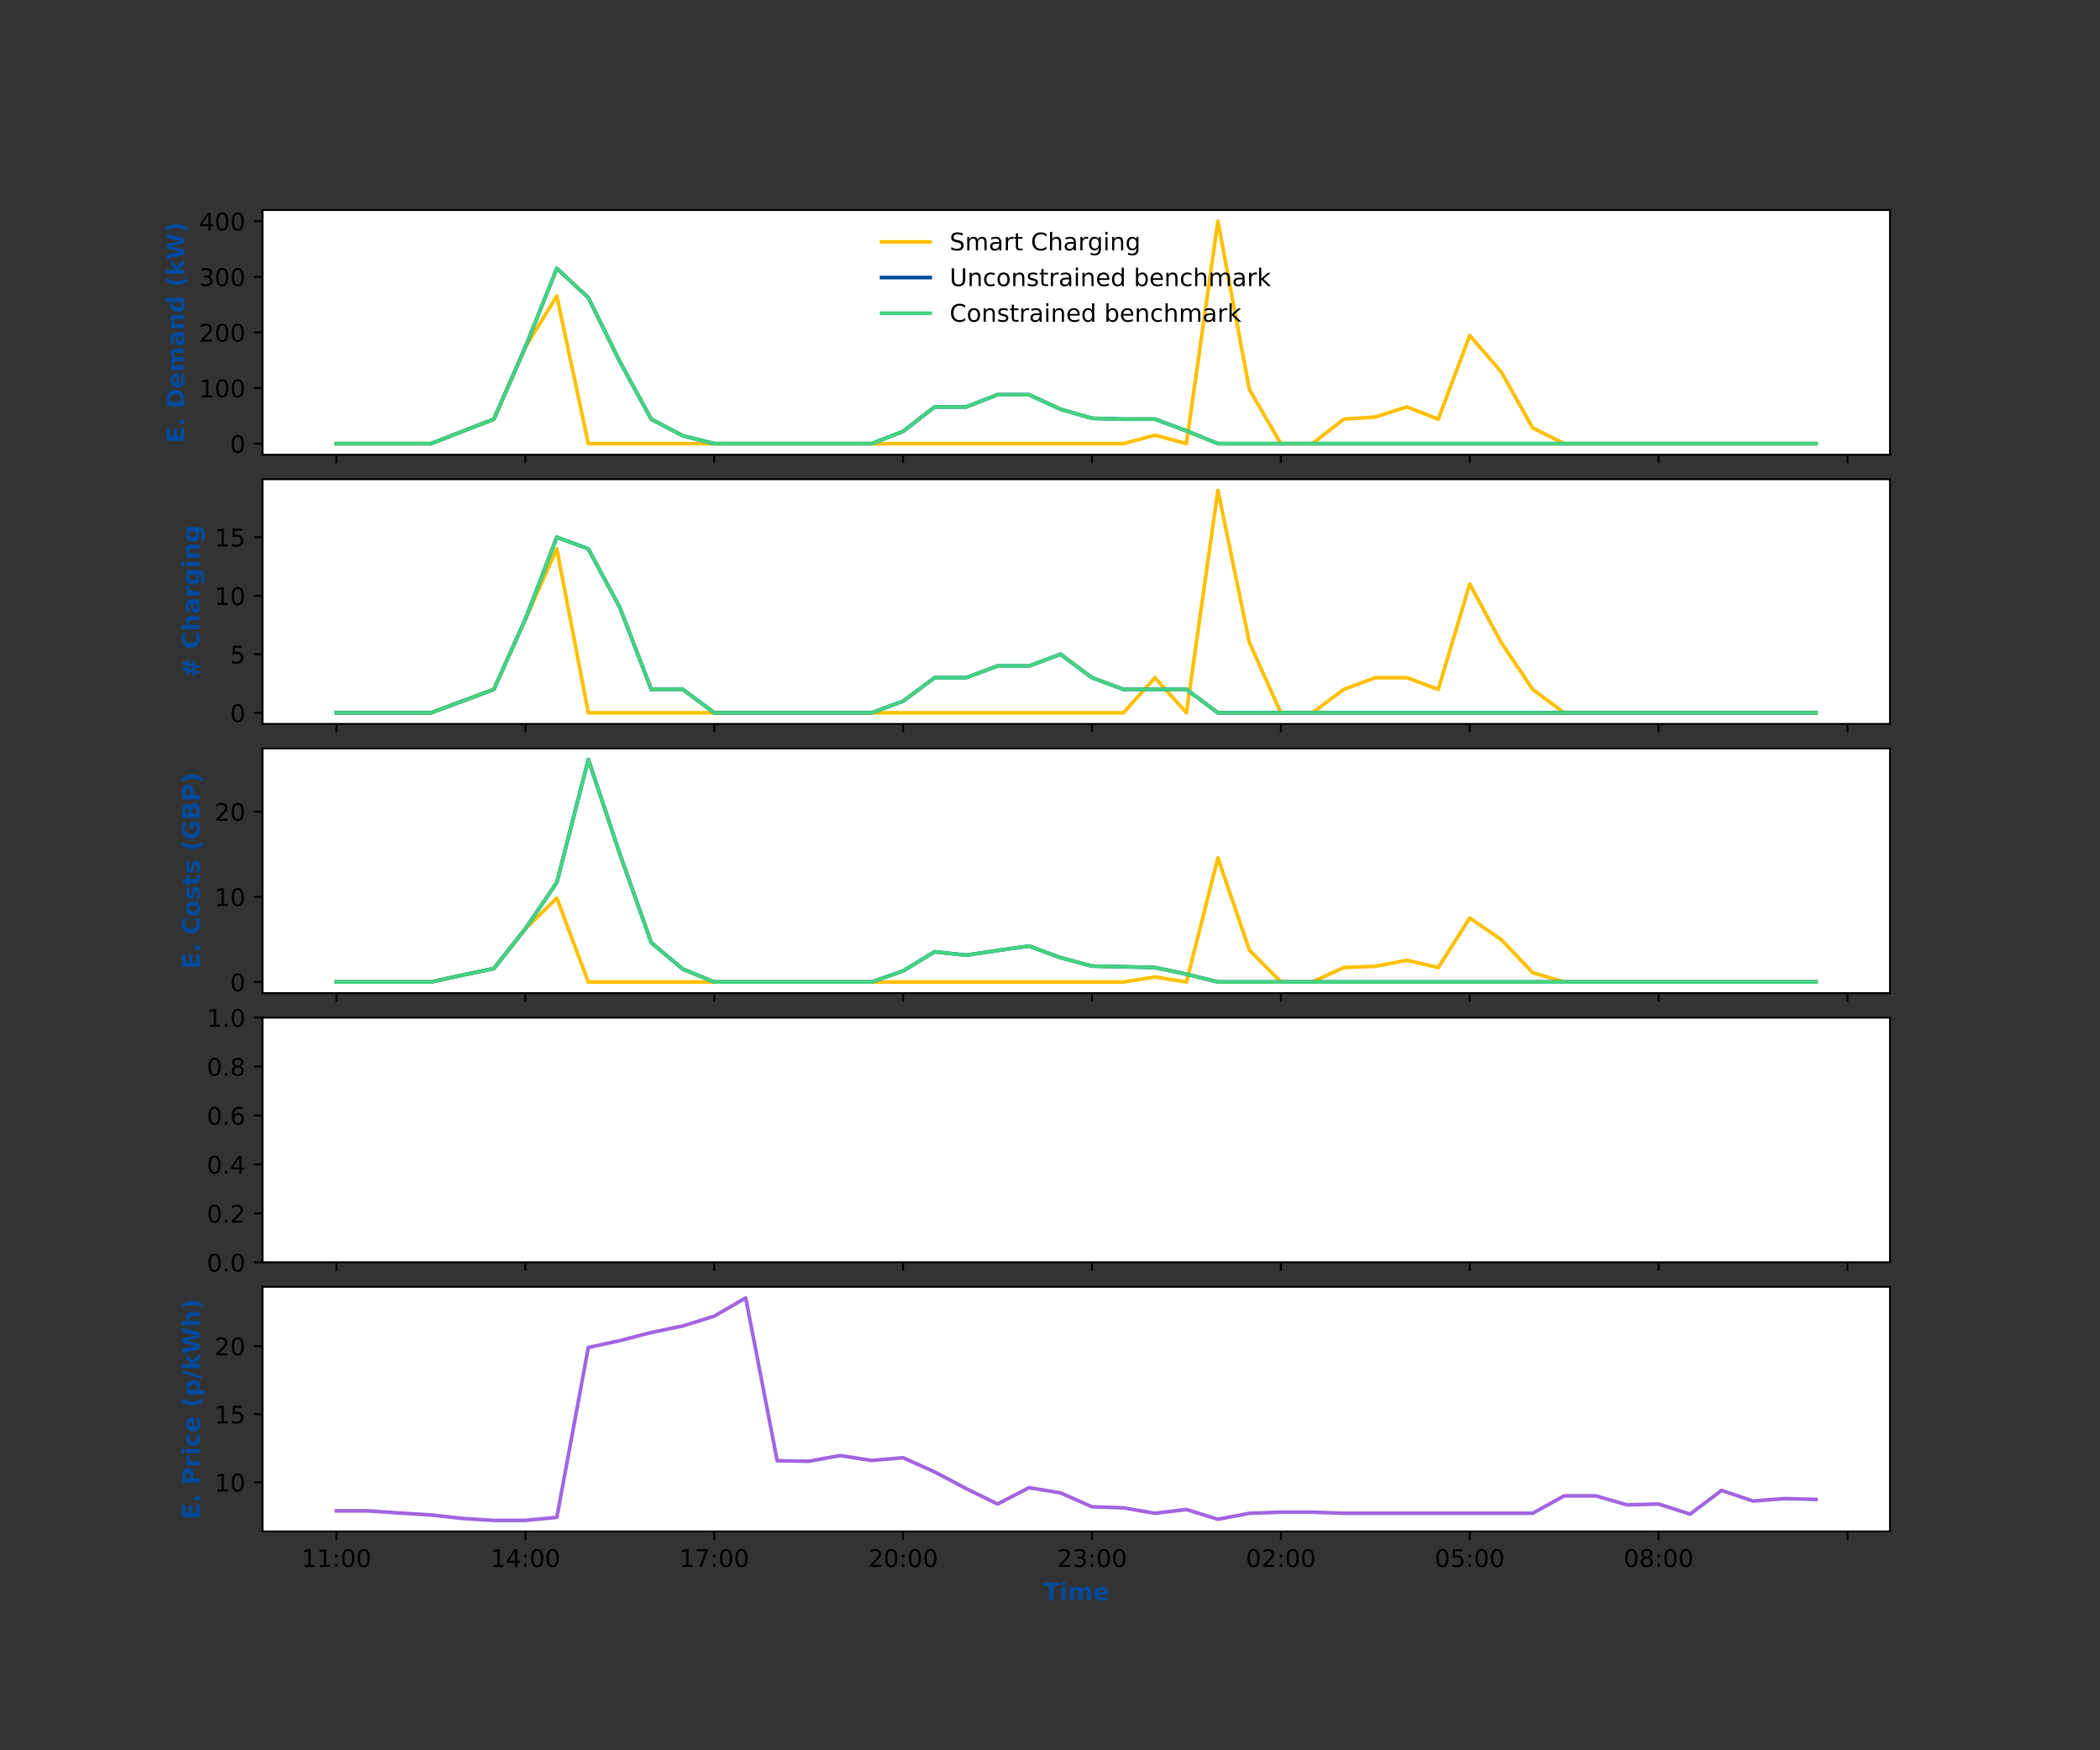 <?xml version="1.0" encoding="utf-8" standalone="no"?>
<!DOCTYPE svg PUBLIC "-//W3C//DTD SVG 1.1//EN"
  "http://www.w3.org/Graphics/SVG/1.1/DTD/svg11.dtd">
<!-- Created with matplotlib (https://matplotlib.org/) -->
<svg height="720pt" version="1.1" viewBox="0 0 864 720" width="864pt" xmlns="http://www.w3.org/2000/svg" xmlns:xlink="http://www.w3.org/1999/xlink">
 <rect x="0" y="0" width="864" height="720" fill="#333333" stroke="none"/>
 <defs>
  <style type="text/css">*{stroke-linecap:butt;stroke-linejoin:round;}</style>
 </defs>
 <g id="figure_1">
  <g id="patch_1">
   <path d="M 0 720 
L 864 720 
L 864 0 
L 0 0 
z
" style="fill:none;"/>
  </g>
  <g id="axes_1">
   <g id="patch_2">
    <path d="M 108 187.067 
L 777.6 187.067 
L 777.6 86.4 
L 108 86.4 
z
" style="fill:#ffffff;"/>
   </g>
   <g id="matplotlib.axis_1">
    <g id="xtick_1">
     <g id="line2d_1">
      <defs>
       <path d="M 0 0 
L 0 3.5 
" id="mf6e4c3476b" style="stroke:#000000;stroke-width:0.8;"/>
      </defs>
      <g>
       <use style="stroke:#000000;stroke-width:0.8;" x="138.436" xlink:href="#mf6e4c3476b" y="187.067"/>
      </g>
     </g>
    </g>
    <g id="xtick_2">
     <g id="line2d_2">
      <g>
       <use style="stroke:#000000;stroke-width:0.8;" x="216.146" xlink:href="#mf6e4c3476b" y="187.067"/>
      </g>
     </g>
    </g>
    <g id="xtick_3">
     <g id="line2d_3">
      <g>
       <use style="stroke:#000000;stroke-width:0.8;" x="293.856" xlink:href="#mf6e4c3476b" y="187.067"/>
      </g>
     </g>
    </g>
    <g id="xtick_4">
     <g id="line2d_4">
      <g>
       <use style="stroke:#000000;stroke-width:0.8;" x="371.566" xlink:href="#mf6e4c3476b" y="187.067"/>
      </g>
     </g>
    </g>
    <g id="xtick_5">
     <g id="line2d_5">
      <g>
       <use style="stroke:#000000;stroke-width:0.8;" x="449.276" xlink:href="#mf6e4c3476b" y="187.067"/>
      </g>
     </g>
    </g>
    <g id="xtick_6">
     <g id="line2d_6">
      <g>
       <use style="stroke:#000000;stroke-width:0.8;" x="526.986" xlink:href="#mf6e4c3476b" y="187.067"/>
      </g>
     </g>
    </g>
    <g id="xtick_7">
     <g id="line2d_7">
      <g>
       <use style="stroke:#000000;stroke-width:0.8;" x="604.696" xlink:href="#mf6e4c3476b" y="187.067"/>
      </g>
     </g>
    </g>
    <g id="xtick_8">
     <g id="line2d_8">
      <g>
       <use style="stroke:#000000;stroke-width:0.8;" x="682.405" xlink:href="#mf6e4c3476b" y="187.067"/>
      </g>
     </g>
    </g>
    <g id="xtick_9">
     <g id="line2d_9">
      <g>
       <use style="stroke:#000000;stroke-width:0.8;" x="760.115" xlink:href="#mf6e4c3476b" y="187.067"/>
      </g>
     </g>
    </g>
   </g>
   <g id="matplotlib.axis_2">
    <g id="ytick_1">
     <g id="line2d_10">
      <defs>
       <path d="M 0 0 
L -3.5 0 
" id="m5b479ff1bd" style="stroke:#000000;stroke-width:0.8;"/>
      </defs>
      <g>
       <use style="stroke:#000000;stroke-width:0.8;" x="108" xlink:href="#m5b479ff1bd" y="182.491"/>
      </g>
     </g>
     <g id="text_1">
      <!-- 0 -->
      <g transform="translate(94.638 186.29)scale(0.1 -0.1)">
       <defs>
        <path d="M 31.781 66.406 
Q 24.172 66.406 20.328 58.906 
Q 16.5 51.422 16.5 36.375 
Q 16.5 21.391 20.328 13.891 
Q 24.172 6.391 31.781 6.391 
Q 39.453 6.391 43.281 13.891 
Q 47.125 21.391 47.125 36.375 
Q 47.125 51.422 43.281 58.906 
Q 39.453 66.406 31.781 66.406 
z
M 31.781 74.219 
Q 44.047 74.219 50.516 64.516 
Q 56.984 54.828 56.984 36.375 
Q 56.984 17.969 50.516 8.266 
Q 44.047 -1.422 31.781 -1.422 
Q 19.531 -1.422 13.062 8.266 
Q 6.594 17.969 6.594 36.375 
Q 6.594 54.828 13.062 64.516 
Q 19.531 74.219 31.781 74.219 
z
" id="DejaVuSans-48"/>
       </defs>
       <use xlink:href="#DejaVuSans-48"/>
      </g>
     </g>
    </g>
    <g id="ytick_2">
     <g id="line2d_11">
      <g>
       <use style="stroke:#000000;stroke-width:0.8;" x="108" xlink:href="#m5b479ff1bd" y="159.612"/>
      </g>
     </g>
     <g id="text_2">
      <!-- 100 -->
      <g transform="translate(81.912 163.411)scale(0.1 -0.1)">
       <defs>
        <path d="M 12.406 8.297 
L 28.516 8.297 
L 28.516 63.922 
L 10.984 60.406 
L 10.984 69.391 
L 28.422 72.906 
L 38.281 72.906 
L 38.281 8.297 
L 54.391 8.297 
L 54.391 0 
L 12.406 0 
z
" id="DejaVuSans-49"/>
       </defs>
       <use xlink:href="#DejaVuSans-49"/>
       <use x="63.623" xlink:href="#DejaVuSans-48"/>
       <use x="127.246" xlink:href="#DejaVuSans-48"/>
      </g>
     </g>
    </g>
    <g id="ytick_3">
     <g id="line2d_12">
      <g>
       <use style="stroke:#000000;stroke-width:0.8;" x="108" xlink:href="#m5b479ff1bd" y="136.733"/>
      </g>
     </g>
     <g id="text_3">
      <!-- 200 -->
      <g transform="translate(81.912 140.533)scale(0.1 -0.1)">
       <defs>
        <path d="M 19.188 8.297 
L 53.609 8.297 
L 53.609 0 
L 7.328 0 
L 7.328 8.297 
Q 12.938 14.109 22.625 23.891 
Q 32.328 33.688 34.812 36.531 
Q 39.547 41.844 41.422 45.531 
Q 43.312 49.219 43.312 52.781 
Q 43.312 58.594 39.234 62.25 
Q 35.156 65.922 28.609 65.922 
Q 23.969 65.922 18.812 64.312 
Q 13.672 62.703 7.812 59.422 
L 7.812 69.391 
Q 13.766 71.781 18.938 73 
Q 24.125 74.219 28.422 74.219 
Q 39.75 74.219 46.484 68.547 
Q 53.219 62.891 53.219 53.422 
Q 53.219 48.922 51.531 44.891 
Q 49.859 40.875 45.406 35.406 
Q 44.188 33.984 37.641 27.219 
Q 31.109 20.453 19.188 8.297 
z
" id="DejaVuSans-50"/>
       </defs>
       <use xlink:href="#DejaVuSans-50"/>
       <use x="63.623" xlink:href="#DejaVuSans-48"/>
       <use x="127.246" xlink:href="#DejaVuSans-48"/>
      </g>
     </g>
    </g>
    <g id="ytick_4">
     <g id="line2d_13">
      <g>
       <use style="stroke:#000000;stroke-width:0.8;" x="108" xlink:href="#m5b479ff1bd" y="113.855"/>
      </g>
     </g>
     <g id="text_4">
      <!-- 300 -->
      <g transform="translate(81.912 117.654)scale(0.1 -0.1)">
       <defs>
        <path d="M 40.578 39.312 
Q 47.656 37.797 51.625 33 
Q 55.609 28.219 55.609 21.188 
Q 55.609 10.406 48.188 4.484 
Q 40.766 -1.422 27.094 -1.422 
Q 22.516 -1.422 17.656 -0.516 
Q 12.797 0.391 7.625 2.203 
L 7.625 11.719 
Q 11.719 9.328 16.594 8.109 
Q 21.484 6.891 26.812 6.891 
Q 36.078 6.891 40.938 10.547 
Q 45.797 14.203 45.797 21.188 
Q 45.797 27.641 41.281 31.266 
Q 36.766 34.906 28.719 34.906 
L 20.219 34.906 
L 20.219 43.016 
L 29.109 43.016 
Q 36.375 43.016 40.234 45.922 
Q 44.094 48.828 44.094 54.297 
Q 44.094 59.906 40.109 62.906 
Q 36.141 65.922 28.719 65.922 
Q 24.656 65.922 20.016 65.031 
Q 15.375 64.156 9.812 62.312 
L 9.812 71.094 
Q 15.438 72.656 20.344 73.438 
Q 25.25 74.219 29.594 74.219 
Q 40.828 74.219 47.359 69.109 
Q 53.906 64.016 53.906 55.328 
Q 53.906 49.266 50.438 45.094 
Q 46.969 40.922 40.578 39.312 
z
" id="DejaVuSans-51"/>
       </defs>
       <use xlink:href="#DejaVuSans-51"/>
       <use x="63.623" xlink:href="#DejaVuSans-48"/>
       <use x="127.246" xlink:href="#DejaVuSans-48"/>
      </g>
     </g>
    </g>
    <g id="ytick_5">
     <g id="line2d_14">
      <g>
       <use style="stroke:#000000;stroke-width:0.8;" x="108" xlink:href="#m5b479ff1bd" y="90.976"/>
      </g>
     </g>
     <g id="text_5">
      <!-- 400 -->
      <g transform="translate(81.912 94.775)scale(0.1 -0.1)">
       <defs>
        <path d="M 37.797 64.312 
L 12.891 25.391 
L 37.797 25.391 
z
M 35.203 72.906 
L 47.609 72.906 
L 47.609 25.391 
L 58.016 25.391 
L 58.016 17.188 
L 47.609 17.188 
L 47.609 0 
L 37.797 0 
L 37.797 17.188 
L 4.891 17.188 
L 4.891 26.703 
z
" id="DejaVuSans-52"/>
       </defs>
       <use xlink:href="#DejaVuSans-52"/>
       <use x="63.623" xlink:href="#DejaVuSans-48"/>
       <use x="127.246" xlink:href="#DejaVuSans-48"/>
      </g>
     </g>
    </g>
    <g id="text_6">
     <!-- E. Demand (kW) -->
     <g style="fill:#004a9c;" transform="translate(75.833 182.204)rotate(-90)scale(0.1 -0.1)">
      <defs>
       <path d="M 9.188 72.906 
L 59.906 72.906 
L 59.906 58.688 
L 27.984 58.688 
L 27.984 45.125 
L 58.016 45.125 
L 58.016 30.906 
L 27.984 30.906 
L 27.984 14.203 
L 60.984 14.203 
L 60.984 0 
L 9.188 0 
z
" id="DejaVuSans-Bold-69"/>
       <path d="M 10.203 18.891 
L 27.781 18.891 
L 27.781 0 
L 10.203 0 
z
" id="DejaVuSans-Bold-46"/>
       <path id="DejaVuSans-Bold-32"/>
       <path d="M 27.984 58.688 
L 27.984 14.203 
L 34.719 14.203 
Q 46.234 14.203 52.312 19.922 
Q 58.406 25.641 58.406 36.531 
Q 58.406 47.359 52.344 53.016 
Q 46.297 58.688 34.719 58.688 
z
M 9.188 72.906 
L 29 72.906 
Q 45.609 72.906 53.734 70.531 
Q 61.859 68.172 67.672 62.5 
Q 72.797 57.562 75.281 51.109 
Q 77.781 44.672 77.781 36.531 
Q 77.781 28.266 75.281 21.797 
Q 72.797 15.328 67.672 10.406 
Q 61.812 4.734 53.609 2.359 
Q 45.406 0 29 0 
L 9.188 0 
z
" id="DejaVuSans-Bold-68"/>
       <path d="M 62.984 27.484 
L 62.984 22.516 
L 22.125 22.516 
Q 22.75 16.359 26.562 13.281 
Q 30.375 10.203 37.203 10.203 
Q 42.719 10.203 48.5 11.844 
Q 54.297 13.484 60.406 16.797 
L 60.406 3.328 
Q 54.203 0.984 48 -0.219 
Q 41.797 -1.422 35.594 -1.422 
Q 20.75 -1.422 12.516 6.125 
Q 4.297 13.672 4.297 27.297 
Q 4.297 40.672 12.375 48.328 
Q 20.453 56 34.625 56 
Q 47.516 56 55.25 48.234 
Q 62.984 40.484 62.984 27.484 
z
M 45.016 33.297 
Q 45.016 38.281 42.109 41.328 
Q 39.203 44.391 34.516 44.391 
Q 29.438 44.391 26.266 41.531 
Q 23.094 38.672 22.312 33.297 
z
" id="DejaVuSans-Bold-101"/>
       <path d="M 59.078 45.609 
Q 62.406 50.688 66.969 53.344 
Q 71.531 56 77 56 
Q 86.422 56 91.359 50.188 
Q 96.297 44.391 96.297 33.297 
L 96.297 0 
L 78.719 0 
L 78.719 28.516 
Q 78.766 29.156 78.781 29.828 
Q 78.812 30.516 78.812 31.781 
Q 78.812 37.594 77.094 40.203 
Q 75.391 42.828 71.578 42.828 
Q 66.609 42.828 63.891 38.719 
Q 61.188 34.625 61.078 26.859 
L 61.078 0 
L 43.5 0 
L 43.5 28.516 
Q 43.5 37.594 41.938 40.203 
Q 40.375 42.828 36.375 42.828 
Q 31.344 42.828 28.609 38.703 
Q 25.875 34.578 25.875 26.906 
L 25.875 0 
L 8.297 0 
L 8.297 54.688 
L 25.875 54.688 
L 25.875 46.688 
Q 29.109 51.312 33.281 53.656 
Q 37.453 56 42.484 56 
Q 48.141 56 52.484 53.266 
Q 56.844 50.531 59.078 45.609 
z
" id="DejaVuSans-Bold-109"/>
       <path d="M 32.906 24.609 
Q 27.438 24.609 24.672 22.75 
Q 21.922 20.906 21.922 17.281 
Q 21.922 13.969 24.141 12.078 
Q 26.375 10.203 30.328 10.203 
Q 35.25 10.203 38.625 13.734 
Q 42 17.281 42 22.609 
L 42 24.609 
z
M 59.625 31.203 
L 59.625 0 
L 42 0 
L 42 8.109 
Q 38.484 3.125 34.078 0.844 
Q 29.688 -1.422 23.391 -1.422 
Q 14.891 -1.422 9.594 3.531 
Q 4.297 8.5 4.297 16.406 
Q 4.297 26.031 10.906 30.516 
Q 17.531 35.016 31.688 35.016 
L 42 35.016 
L 42 36.375 
Q 42 40.531 38.719 42.453 
Q 35.453 44.391 28.516 44.391 
Q 22.906 44.391 18.062 43.266 
Q 13.234 42.141 9.078 39.891 
L 9.078 53.219 
Q 14.703 54.594 20.359 55.297 
Q 26.031 56 31.688 56 
Q 46.484 56 53.047 50.172 
Q 59.625 44.344 59.625 31.203 
z
" id="DejaVuSans-Bold-97"/>
       <path d="M 63.375 33.297 
L 63.375 0 
L 45.797 0 
L 45.797 5.422 
L 45.797 25.484 
Q 45.797 32.562 45.484 35.25 
Q 45.172 37.938 44.391 39.203 
Q 43.359 40.922 41.594 41.875 
Q 39.844 42.828 37.594 42.828 
Q 32.125 42.828 29 38.594 
Q 25.875 34.375 25.875 26.906 
L 25.875 0 
L 8.406 0 
L 8.406 54.688 
L 25.875 54.688 
L 25.875 46.688 
Q 29.828 51.469 34.266 53.734 
Q 38.719 56 44.094 56 
Q 53.562 56 58.469 50.188 
Q 63.375 44.391 63.375 33.297 
z
" id="DejaVuSans-Bold-110"/>
       <path d="M 45.609 46.688 
L 45.609 75.984 
L 63.188 75.984 
L 63.188 0 
L 45.609 0 
L 45.609 7.906 
Q 42 3.078 37.641 0.828 
Q 33.297 -1.422 27.594 -1.422 
Q 17.484 -1.422 10.984 6.609 
Q 4.5 14.656 4.5 27.297 
Q 4.5 39.938 10.984 47.969 
Q 17.484 56 27.594 56 
Q 33.25 56 37.625 53.734 
Q 42 51.469 45.609 46.688 
z
M 34.078 11.281 
Q 39.703 11.281 42.656 15.375 
Q 45.609 19.484 45.609 27.297 
Q 45.609 35.109 42.656 39.203 
Q 39.703 43.312 34.078 43.312 
Q 28.516 43.312 25.562 39.203 
Q 22.609 35.109 22.609 27.297 
Q 22.609 19.484 25.562 15.375 
Q 28.516 11.281 34.078 11.281 
z
" id="DejaVuSans-Bold-100"/>
       <path d="M 37.703 -13.188 
L 23.188 -13.188 
Q 15.719 -1.125 12.156 9.734 
Q 8.594 20.609 8.594 31.297 
Q 8.594 42 12.172 52.953 
Q 15.766 63.922 23.188 75.875 
L 37.703 75.875 
Q 31.453 64.312 28.328 53.25 
Q 25.203 42.188 25.203 31.391 
Q 25.203 20.609 28.297 9.516 
Q 31.391 -1.562 37.703 -13.188 
z
" id="DejaVuSans-Bold-40"/>
       <path d="M 8.406 75.984 
L 25.875 75.984 
L 25.875 34.625 
L 46 54.688 
L 66.312 54.688 
L 39.594 29.594 
L 68.406 0 
L 47.219 0 
L 25.875 22.797 
L 25.875 0 
L 8.406 0 
z
" id="DejaVuSans-Bold-107"/>
       <path d="M 2.984 72.906 
L 21 72.906 
L 33.594 19.922 
L 46.094 72.906 
L 64.203 72.906 
L 76.703 19.922 
L 89.312 72.906 
L 107.172 72.906 
L 89.984 0 
L 68.312 0 
L 55.078 55.422 
L 42 0 
L 20.312 0 
z
" id="DejaVuSans-Bold-87"/>
       <path d="M 8.016 -13.188 
Q 14.266 -1.562 17.391 9.516 
Q 20.516 20.609 20.516 31.391 
Q 20.516 42.188 17.391 53.25 
Q 14.266 64.312 8.016 75.875 
L 22.516 75.875 
Q 29.938 63.922 33.516 52.953 
Q 37.109 42 37.109 31.297 
Q 37.109 20.609 33.547 9.734 
Q 29.984 -1.125 22.516 -13.188 
z
" id="DejaVuSans-Bold-41"/>
      </defs>
      <use xlink:href="#DejaVuSans-Bold-69"/>
      <use x="68.311" xlink:href="#DejaVuSans-Bold-46"/>
      <use x="106.299" xlink:href="#DejaVuSans-Bold-32"/>
      <use x="141.113" xlink:href="#DejaVuSans-Bold-68"/>
      <use x="224.121" xlink:href="#DejaVuSans-Bold-101"/>
      <use x="291.943" xlink:href="#DejaVuSans-Bold-109"/>
      <use x="396.143" xlink:href="#DejaVuSans-Bold-97"/>
      <use x="463.623" xlink:href="#DejaVuSans-Bold-110"/>
      <use x="534.814" xlink:href="#DejaVuSans-Bold-100"/>
      <use x="606.396" xlink:href="#DejaVuSans-Bold-32"/>
      <use x="641.211" xlink:href="#DejaVuSans-Bold-40"/>
      <use x="686.914" xlink:href="#DejaVuSans-Bold-107"/>
      <use x="753.418" xlink:href="#DejaVuSans-Bold-87"/>
      <use x="863.721" xlink:href="#DejaVuSans-Bold-41"/>
     </g>
    </g>
   </g>
   <g id="line2d_15">
    <path clip-path="url(#p4c97d4a04b)" d="M 138.436 182.491 
L 151.388 182.491 
L 164.34 182.491 
L 177.291 182.491 
L 190.243 177.458 
L 203.195 172.424 
L 216.146 142.76 
L 229.098 121.777 
L 242.05 182.491 
L 255.001 182.491 
L 267.953 182.491 
L 280.904 182.491 
L 293.856 182.491 
L 306.808 182.491 
L 319.759 182.491 
L 332.711 182.491 
L 345.663 182.491 
L 358.614 182.491 
L 371.566 182.491 
L 384.518 182.491 
L 397.469 182.491 
L 410.421 182.491 
L 423.373 182.491 
L 436.324 182.491 
L 449.276 182.491 
L 462.227 182.491 
L 475.179 179.002 
L 488.131 182.491 
L 501.082 90.976 
L 514.034 160.233 
L 526.986 182.491 
L 539.937 182.491 
L 552.889 172.424 
L 565.841 171.547 
L 578.792 167.391 
L 591.744 172.424 
L 604.696 138.008 
L 617.647 152.965 
L 630.599 176.043 
L 643.55 182.491 
L 656.502 182.491 
L 669.454 182.491 
L 682.405 182.491 
L 695.357 182.491 
L 708.309 182.491 
L 721.26 182.491 
L 734.212 182.491 
L 747.164 182.491 
" style="fill:none;stroke:#fec001;stroke-linecap:square;stroke-width:1.5;"/>
   </g>
   <g id="line2d_16">
    <path clip-path="url(#p4c97d4a04b)" d="M 138.436 182.491 
L 151.388 182.491 
L 164.34 182.491 
L 177.291 182.491 
L 190.243 177.458 
L 203.195 172.424 
L 216.146 142.76 
L 229.098 110.429 
L 242.05 122.457 
L 255.001 148.748 
L 267.953 172.424 
L 280.904 179.254 
L 293.856 182.491 
L 306.808 182.491 
L 319.759 182.491 
L 332.711 182.491 
L 345.663 182.491 
L 358.614 182.491 
L 371.566 177.458 
L 384.518 167.391 
L 397.469 167.391 
L 410.421 162.358 
L 423.373 162.358 
L 436.324 168.343 
L 449.276 172.071 
L 462.227 172.424 
L 475.179 172.424 
L 488.131 177.223 
L 501.082 182.491 
L 514.034 182.491 
L 526.986 182.491 
L 539.937 182.491 
L 552.889 182.491 
L 565.841 182.491 
L 578.792 182.491 
L 591.744 182.491 
L 604.696 182.491 
L 617.647 182.491 
L 630.599 182.491 
L 643.55 182.491 
L 656.502 182.491 
L 669.454 182.491 
L 682.405 182.491 
L 695.357 182.491 
L 708.309 182.491 
L 721.26 182.491 
L 734.212 182.491 
L 747.164 182.491 
" style="fill:none;stroke:#004a9c;stroke-linecap:square;stroke-width:1.5;"/>
   </g>
   <g id="line2d_17">
    <path clip-path="url(#p4c97d4a04b)" d="M 138.436 182.491 
L 151.388 182.491 
L 164.34 182.491 
L 177.291 182.491 
L 190.243 177.458 
L 203.195 172.424 
L 216.146 142.76 
L 229.098 110.429 
L 242.05 122.457 
L 255.001 148.748 
L 267.953 172.424 
L 280.904 179.254 
L 293.856 182.491 
L 306.808 182.491 
L 319.759 182.491 
L 332.711 182.491 
L 345.663 182.491 
L 358.614 182.491 
L 371.566 177.458 
L 384.518 167.391 
L 397.469 167.391 
L 410.421 162.358 
L 423.373 162.358 
L 436.324 168.343 
L 449.276 172.071 
L 462.227 172.424 
L 475.179 172.424 
L 488.131 177.223 
L 501.082 182.491 
L 514.034 182.491 
L 526.986 182.491 
L 539.937 182.491 
L 552.889 182.491 
L 565.841 182.491 
L 578.792 182.491 
L 591.744 182.491 
L 604.696 182.491 
L 617.647 182.491 
L 630.599 182.491 
L 643.55 182.491 
L 656.502 182.491 
L 669.454 182.491 
L 682.405 182.491 
L 695.357 182.491 
L 708.309 182.491 
L 721.26 182.491 
L 734.212 182.491 
L 747.164 182.491 
" style="fill:none;stroke:#45d281;stroke-linecap:square;stroke-width:1.5;"/>
   </g>
   <g id="patch_3">
    <path d="M 108 187.067 
L 108 86.4 
" style="fill:none;stroke:#000000;stroke-linecap:square;stroke-linejoin:miter;stroke-width:0.8;"/>
   </g>
   <g id="patch_4">
    <path d="M 777.6 187.067 
L 777.6 86.4 
" style="fill:none;stroke:#000000;stroke-linecap:square;stroke-linejoin:miter;stroke-width:0.8;"/>
   </g>
   <g id="patch_5">
    <path d="M 108 187.067 
L 777.6 187.067 
" style="fill:none;stroke:#000000;stroke-linecap:square;stroke-linejoin:miter;stroke-width:0.8;"/>
   </g>
   <g id="patch_6">
    <path d="M 108 86.4 
L 777.6 86.4 
" style="fill:none;stroke:#000000;stroke-linecap:square;stroke-linejoin:miter;stroke-width:0.8;"/>
   </g>
   <g id="legend_1">
    <g id="line2d_18">
     <path d="M 362.69 99.498 
L 382.69 99.498 
" style="fill:none;stroke:#fec001;stroke-linecap:square;stroke-width:1.5;"/>
    </g>
    <g id="line2d_19"/>
    <g id="text_7">
     <!-- Smart Charging -->
     <g transform="translate(390.69 102.998)scale(0.1 -0.1)">
      <defs>
       <path d="M 53.516 70.516 
L 53.516 60.891 
Q 47.906 63.578 42.922 64.891 
Q 37.938 66.219 33.297 66.219 
Q 25.25 66.219 20.875 63.094 
Q 16.5 59.969 16.5 54.203 
Q 16.5 49.359 19.406 46.891 
Q 22.312 44.438 30.422 42.922 
L 36.375 41.703 
Q 47.406 39.594 52.656 34.297 
Q 57.906 29 57.906 20.125 
Q 57.906 9.516 50.797 4.047 
Q 43.703 -1.422 29.984 -1.422 
Q 24.812 -1.422 18.969 -0.25 
Q 13.141 0.922 6.891 3.219 
L 6.891 13.375 
Q 12.891 10.016 18.656 8.297 
Q 24.422 6.594 29.984 6.594 
Q 38.422 6.594 43.016 9.906 
Q 47.609 13.234 47.609 19.391 
Q 47.609 24.75 44.312 27.781 
Q 41.016 30.812 33.5 32.328 
L 27.484 33.5 
Q 16.453 35.688 11.516 40.375 
Q 6.594 45.062 6.594 53.422 
Q 6.594 63.094 13.406 68.656 
Q 20.219 74.219 32.172 74.219 
Q 37.312 74.219 42.625 73.281 
Q 47.953 72.359 53.516 70.516 
z
" id="DejaVuSans-83"/>
       <path d="M 52 44.188 
Q 55.375 50.25 60.062 53.125 
Q 64.75 56 71.094 56 
Q 79.641 56 84.281 50.016 
Q 88.922 44.047 88.922 33.016 
L 88.922 0 
L 79.891 0 
L 79.891 32.719 
Q 79.891 40.578 77.094 44.375 
Q 74.312 48.188 68.609 48.188 
Q 61.625 48.188 57.562 43.547 
Q 53.516 38.922 53.516 30.906 
L 53.516 0 
L 44.484 0 
L 44.484 32.719 
Q 44.484 40.625 41.703 44.406 
Q 38.922 48.188 33.109 48.188 
Q 26.219 48.188 22.156 43.531 
Q 18.109 38.875 18.109 30.906 
L 18.109 0 
L 9.078 0 
L 9.078 54.688 
L 18.109 54.688 
L 18.109 46.188 
Q 21.188 51.219 25.484 53.609 
Q 29.781 56 35.688 56 
Q 41.656 56 45.828 52.969 
Q 50 49.953 52 44.188 
z
" id="DejaVuSans-109"/>
       <path d="M 34.281 27.484 
Q 23.391 27.484 19.188 25 
Q 14.984 22.516 14.984 16.5 
Q 14.984 11.719 18.141 8.906 
Q 21.297 6.109 26.703 6.109 
Q 34.188 6.109 38.703 11.406 
Q 43.219 16.703 43.219 25.484 
L 43.219 27.484 
z
M 52.203 31.203 
L 52.203 0 
L 43.219 0 
L 43.219 8.297 
Q 40.141 3.328 35.547 0.953 
Q 30.953 -1.422 24.312 -1.422 
Q 15.922 -1.422 10.953 3.297 
Q 6 8.016 6 15.922 
Q 6 25.141 12.172 29.828 
Q 18.359 34.516 30.609 34.516 
L 43.219 34.516 
L 43.219 35.406 
Q 43.219 41.609 39.141 45 
Q 35.062 48.391 27.688 48.391 
Q 23 48.391 18.547 47.266 
Q 14.109 46.141 10.016 43.891 
L 10.016 52.203 
Q 14.938 54.109 19.578 55.047 
Q 24.219 56 28.609 56 
Q 40.484 56 46.344 49.844 
Q 52.203 43.703 52.203 31.203 
z
" id="DejaVuSans-97"/>
       <path d="M 41.109 46.297 
Q 39.594 47.172 37.812 47.578 
Q 36.031 48 33.891 48 
Q 26.266 48 22.188 43.047 
Q 18.109 38.094 18.109 28.812 
L 18.109 0 
L 9.078 0 
L 9.078 54.688 
L 18.109 54.688 
L 18.109 46.188 
Q 20.953 51.172 25.484 53.578 
Q 30.031 56 36.531 56 
Q 37.453 56 38.578 55.875 
Q 39.703 55.766 41.062 55.516 
z
" id="DejaVuSans-114"/>
       <path d="M 18.312 70.219 
L 18.312 54.688 
L 36.812 54.688 
L 36.812 47.703 
L 18.312 47.703 
L 18.312 18.016 
Q 18.312 11.328 20.141 9.422 
Q 21.969 7.516 27.594 7.516 
L 36.812 7.516 
L 36.812 0 
L 27.594 0 
Q 17.188 0 13.234 3.875 
Q 9.281 7.766 9.281 18.016 
L 9.281 47.703 
L 2.688 47.703 
L 2.688 54.688 
L 9.281 54.688 
L 9.281 70.219 
z
" id="DejaVuSans-116"/>
       <path id="DejaVuSans-32"/>
       <path d="M 64.406 67.281 
L 64.406 56.891 
Q 59.422 61.531 53.781 63.812 
Q 48.141 66.109 41.797 66.109 
Q 29.297 66.109 22.656 58.469 
Q 16.016 50.828 16.016 36.375 
Q 16.016 21.969 22.656 14.328 
Q 29.297 6.688 41.797 6.688 
Q 48.141 6.688 53.781 8.984 
Q 59.422 11.281 64.406 15.922 
L 64.406 5.609 
Q 59.234 2.094 53.438 0.328 
Q 47.656 -1.422 41.219 -1.422 
Q 24.656 -1.422 15.125 8.703 
Q 5.609 18.844 5.609 36.375 
Q 5.609 53.953 15.125 64.078 
Q 24.656 74.219 41.219 74.219 
Q 47.75 74.219 53.531 72.484 
Q 59.328 70.75 64.406 67.281 
z
" id="DejaVuSans-67"/>
       <path d="M 54.891 33.016 
L 54.891 0 
L 45.906 0 
L 45.906 32.719 
Q 45.906 40.484 42.875 44.328 
Q 39.844 48.188 33.797 48.188 
Q 26.516 48.188 22.312 43.547 
Q 18.109 38.922 18.109 30.906 
L 18.109 0 
L 9.078 0 
L 9.078 75.984 
L 18.109 75.984 
L 18.109 46.188 
Q 21.344 51.125 25.703 53.562 
Q 30.078 56 35.797 56 
Q 45.219 56 50.047 50.172 
Q 54.891 44.344 54.891 33.016 
z
" id="DejaVuSans-104"/>
       <path d="M 45.406 27.984 
Q 45.406 37.75 41.375 43.109 
Q 37.359 48.484 30.078 48.484 
Q 22.859 48.484 18.828 43.109 
Q 14.797 37.75 14.797 27.984 
Q 14.797 18.266 18.828 12.891 
Q 22.859 7.516 30.078 7.516 
Q 37.359 7.516 41.375 12.891 
Q 45.406 18.266 45.406 27.984 
z
M 54.391 6.781 
Q 54.391 -7.172 48.188 -13.984 
Q 42 -20.797 29.203 -20.797 
Q 24.469 -20.797 20.266 -20.094 
Q 16.062 -19.391 12.109 -17.922 
L 12.109 -9.188 
Q 16.062 -11.328 19.922 -12.344 
Q 23.781 -13.375 27.781 -13.375 
Q 36.625 -13.375 41.016 -8.766 
Q 45.406 -4.156 45.406 5.172 
L 45.406 9.625 
Q 42.625 4.781 38.281 2.391 
Q 33.938 0 27.875 0 
Q 17.828 0 11.672 7.656 
Q 5.516 15.328 5.516 27.984 
Q 5.516 40.672 11.672 48.328 
Q 17.828 56 27.875 56 
Q 33.938 56 38.281 53.609 
Q 42.625 51.219 45.406 46.391 
L 45.406 54.688 
L 54.391 54.688 
z
" id="DejaVuSans-103"/>
       <path d="M 9.422 54.688 
L 18.406 54.688 
L 18.406 0 
L 9.422 0 
z
M 9.422 75.984 
L 18.406 75.984 
L 18.406 64.594 
L 9.422 64.594 
z
" id="DejaVuSans-105"/>
       <path d="M 54.891 33.016 
L 54.891 0 
L 45.906 0 
L 45.906 32.719 
Q 45.906 40.484 42.875 44.328 
Q 39.844 48.188 33.797 48.188 
Q 26.516 48.188 22.312 43.547 
Q 18.109 38.922 18.109 30.906 
L 18.109 0 
L 9.078 0 
L 9.078 54.688 
L 18.109 54.688 
L 18.109 46.188 
Q 21.344 51.125 25.703 53.562 
Q 30.078 56 35.797 56 
Q 45.219 56 50.047 50.172 
Q 54.891 44.344 54.891 33.016 
z
" id="DejaVuSans-110"/>
      </defs>
      <use xlink:href="#DejaVuSans-83"/>
      <use x="63.477" xlink:href="#DejaVuSans-109"/>
      <use x="160.889" xlink:href="#DejaVuSans-97"/>
      <use x="222.168" xlink:href="#DejaVuSans-114"/>
      <use x="263.281" xlink:href="#DejaVuSans-116"/>
      <use x="302.49" xlink:href="#DejaVuSans-32"/>
      <use x="334.277" xlink:href="#DejaVuSans-67"/>
      <use x="404.102" xlink:href="#DejaVuSans-104"/>
      <use x="467.48" xlink:href="#DejaVuSans-97"/>
      <use x="528.76" xlink:href="#DejaVuSans-114"/>
      <use x="568.123" xlink:href="#DejaVuSans-103"/>
      <use x="631.6" xlink:href="#DejaVuSans-105"/>
      <use x="659.383" xlink:href="#DejaVuSans-110"/>
      <use x="722.762" xlink:href="#DejaVuSans-103"/>
     </g>
    </g>
    <g id="line2d_20">
     <path d="M 362.69 114.177 
L 382.69 114.177 
" style="fill:none;stroke:#004a9c;stroke-linecap:square;stroke-width:1.5;"/>
    </g>
    <g id="line2d_21"/>
    <g id="text_8">
     <!-- Unconstrained benchmark -->
     <g transform="translate(390.69 117.677)scale(0.1 -0.1)">
      <defs>
       <path d="M 8.688 72.906 
L 18.609 72.906 
L 18.609 28.609 
Q 18.609 16.891 22.844 11.734 
Q 27.094 6.594 36.625 6.594 
Q 46.094 6.594 50.344 11.734 
Q 54.594 16.891 54.594 28.609 
L 54.594 72.906 
L 64.5 72.906 
L 64.5 27.391 
Q 64.5 13.141 57.438 5.859 
Q 50.391 -1.422 36.625 -1.422 
Q 22.797 -1.422 15.734 5.859 
Q 8.688 13.141 8.688 27.391 
z
" id="DejaVuSans-85"/>
       <path d="M 48.781 52.594 
L 48.781 44.188 
Q 44.969 46.297 41.141 47.344 
Q 37.312 48.391 33.406 48.391 
Q 24.656 48.391 19.812 42.844 
Q 14.984 37.312 14.984 27.297 
Q 14.984 17.281 19.812 11.734 
Q 24.656 6.203 33.406 6.203 
Q 37.312 6.203 41.141 7.25 
Q 44.969 8.297 48.781 10.406 
L 48.781 2.094 
Q 45.016 0.344 40.984 -0.531 
Q 36.969 -1.422 32.422 -1.422 
Q 20.062 -1.422 12.781 6.344 
Q 5.516 14.109 5.516 27.297 
Q 5.516 40.672 12.859 48.328 
Q 20.219 56 33.016 56 
Q 37.156 56 41.109 55.141 
Q 45.062 54.297 48.781 52.594 
z
" id="DejaVuSans-99"/>
       <path d="M 30.609 48.391 
Q 23.391 48.391 19.188 42.75 
Q 14.984 37.109 14.984 27.297 
Q 14.984 17.484 19.156 11.844 
Q 23.344 6.203 30.609 6.203 
Q 37.797 6.203 41.984 11.859 
Q 46.188 17.531 46.188 27.297 
Q 46.188 37.016 41.984 42.703 
Q 37.797 48.391 30.609 48.391 
z
M 30.609 56 
Q 42.328 56 49.016 48.375 
Q 55.719 40.766 55.719 27.297 
Q 55.719 13.875 49.016 6.219 
Q 42.328 -1.422 30.609 -1.422 
Q 18.844 -1.422 12.172 6.219 
Q 5.516 13.875 5.516 27.297 
Q 5.516 40.766 12.172 48.375 
Q 18.844 56 30.609 56 
z
" id="DejaVuSans-111"/>
       <path d="M 44.281 53.078 
L 44.281 44.578 
Q 40.484 46.531 36.375 47.5 
Q 32.281 48.484 27.875 48.484 
Q 21.188 48.484 17.844 46.438 
Q 14.5 44.391 14.5 40.281 
Q 14.5 37.156 16.891 35.375 
Q 19.281 33.594 26.516 31.984 
L 29.594 31.297 
Q 39.156 29.25 43.188 25.516 
Q 47.219 21.781 47.219 15.094 
Q 47.219 7.469 41.188 3.016 
Q 35.156 -1.422 24.609 -1.422 
Q 20.219 -1.422 15.453 -0.562 
Q 10.688 0.297 5.422 2 
L 5.422 11.281 
Q 10.406 8.688 15.234 7.391 
Q 20.062 6.109 24.812 6.109 
Q 31.156 6.109 34.562 8.281 
Q 37.984 10.453 37.984 14.406 
Q 37.984 18.062 35.516 20.016 
Q 33.062 21.969 24.703 23.781 
L 21.578 24.516 
Q 13.234 26.266 9.516 29.906 
Q 5.812 33.547 5.812 39.891 
Q 5.812 47.609 11.281 51.797 
Q 16.75 56 26.812 56 
Q 31.781 56 36.172 55.266 
Q 40.578 54.547 44.281 53.078 
z
" id="DejaVuSans-115"/>
       <path d="M 56.203 29.594 
L 56.203 25.203 
L 14.891 25.203 
Q 15.484 15.922 20.484 11.062 
Q 25.484 6.203 34.422 6.203 
Q 39.594 6.203 44.453 7.469 
Q 49.312 8.734 54.109 11.281 
L 54.109 2.781 
Q 49.266 0.734 44.188 -0.344 
Q 39.109 -1.422 33.891 -1.422 
Q 20.797 -1.422 13.156 6.188 
Q 5.516 13.812 5.516 26.812 
Q 5.516 40.234 12.766 48.109 
Q 20.016 56 32.328 56 
Q 43.359 56 49.781 48.891 
Q 56.203 41.797 56.203 29.594 
z
M 47.219 32.234 
Q 47.125 39.594 43.094 43.984 
Q 39.062 48.391 32.422 48.391 
Q 24.906 48.391 20.391 44.141 
Q 15.875 39.891 15.188 32.172 
z
" id="DejaVuSans-101"/>
       <path d="M 45.406 46.391 
L 45.406 75.984 
L 54.391 75.984 
L 54.391 0 
L 45.406 0 
L 45.406 8.203 
Q 42.578 3.328 38.25 0.953 
Q 33.938 -1.422 27.875 -1.422 
Q 17.969 -1.422 11.734 6.484 
Q 5.516 14.406 5.516 27.297 
Q 5.516 40.188 11.734 48.094 
Q 17.969 56 27.875 56 
Q 33.938 56 38.25 53.625 
Q 42.578 51.266 45.406 46.391 
z
M 14.797 27.297 
Q 14.797 17.391 18.875 11.75 
Q 22.953 6.109 30.078 6.109 
Q 37.203 6.109 41.297 11.75 
Q 45.406 17.391 45.406 27.297 
Q 45.406 37.203 41.297 42.844 
Q 37.203 48.484 30.078 48.484 
Q 22.953 48.484 18.875 42.844 
Q 14.797 37.203 14.797 27.297 
z
" id="DejaVuSans-100"/>
       <path d="M 48.688 27.297 
Q 48.688 37.203 44.609 42.844 
Q 40.531 48.484 33.406 48.484 
Q 26.266 48.484 22.188 42.844 
Q 18.109 37.203 18.109 27.297 
Q 18.109 17.391 22.188 11.75 
Q 26.266 6.109 33.406 6.109 
Q 40.531 6.109 44.609 11.75 
Q 48.688 17.391 48.688 27.297 
z
M 18.109 46.391 
Q 20.953 51.266 25.266 53.625 
Q 29.594 56 35.594 56 
Q 45.562 56 51.781 48.094 
Q 58.016 40.188 58.016 27.297 
Q 58.016 14.406 51.781 6.484 
Q 45.562 -1.422 35.594 -1.422 
Q 29.594 -1.422 25.266 0.953 
Q 20.953 3.328 18.109 8.203 
L 18.109 0 
L 9.078 0 
L 9.078 75.984 
L 18.109 75.984 
z
" id="DejaVuSans-98"/>
       <path d="M 9.078 75.984 
L 18.109 75.984 
L 18.109 31.109 
L 44.922 54.688 
L 56.391 54.688 
L 27.391 29.109 
L 57.625 0 
L 45.906 0 
L 18.109 26.703 
L 18.109 0 
L 9.078 0 
z
" id="DejaVuSans-107"/>
      </defs>
      <use xlink:href="#DejaVuSans-85"/>
      <use x="73.193" xlink:href="#DejaVuSans-110"/>
      <use x="136.572" xlink:href="#DejaVuSans-99"/>
      <use x="191.553" xlink:href="#DejaVuSans-111"/>
      <use x="252.734" xlink:href="#DejaVuSans-110"/>
      <use x="316.113" xlink:href="#DejaVuSans-115"/>
      <use x="368.213" xlink:href="#DejaVuSans-116"/>
      <use x="407.422" xlink:href="#DejaVuSans-114"/>
      <use x="448.535" xlink:href="#DejaVuSans-97"/>
      <use x="509.814" xlink:href="#DejaVuSans-105"/>
      <use x="537.598" xlink:href="#DejaVuSans-110"/>
      <use x="600.977" xlink:href="#DejaVuSans-101"/>
      <use x="662.5" xlink:href="#DejaVuSans-100"/>
      <use x="725.977" xlink:href="#DejaVuSans-32"/>
      <use x="757.764" xlink:href="#DejaVuSans-98"/>
      <use x="821.24" xlink:href="#DejaVuSans-101"/>
      <use x="882.764" xlink:href="#DejaVuSans-110"/>
      <use x="946.143" xlink:href="#DejaVuSans-99"/>
      <use x="1001.123" xlink:href="#DejaVuSans-104"/>
      <use x="1064.502" xlink:href="#DejaVuSans-109"/>
      <use x="1161.914" xlink:href="#DejaVuSans-97"/>
      <use x="1223.193" xlink:href="#DejaVuSans-114"/>
      <use x="1264.307" xlink:href="#DejaVuSans-107"/>
     </g>
    </g>
    <g id="line2d_22">
     <path d="M 362.69 128.855 
L 382.69 128.855 
" style="fill:none;stroke:#45d281;stroke-linecap:square;stroke-width:1.5;"/>
    </g>
    <g id="line2d_23"/>
    <g id="text_9">
     <!-- Constrained benchmark -->
     <g transform="translate(390.69 132.355)scale(0.1 -0.1)">
      <use xlink:href="#DejaVuSans-67"/>
      <use x="69.824" xlink:href="#DejaVuSans-111"/>
      <use x="131.006" xlink:href="#DejaVuSans-110"/>
      <use x="194.385" xlink:href="#DejaVuSans-115"/>
      <use x="246.484" xlink:href="#DejaVuSans-116"/>
      <use x="285.693" xlink:href="#DejaVuSans-114"/>
      <use x="326.807" xlink:href="#DejaVuSans-97"/>
      <use x="388.086" xlink:href="#DejaVuSans-105"/>
      <use x="415.869" xlink:href="#DejaVuSans-110"/>
      <use x="479.248" xlink:href="#DejaVuSans-101"/>
      <use x="540.771" xlink:href="#DejaVuSans-100"/>
      <use x="604.248" xlink:href="#DejaVuSans-32"/>
      <use x="636.035" xlink:href="#DejaVuSans-98"/>
      <use x="699.512" xlink:href="#DejaVuSans-101"/>
      <use x="761.035" xlink:href="#DejaVuSans-110"/>
      <use x="824.414" xlink:href="#DejaVuSans-99"/>
      <use x="879.395" xlink:href="#DejaVuSans-104"/>
      <use x="942.773" xlink:href="#DejaVuSans-109"/>
      <use x="1040.186" xlink:href="#DejaVuSans-97"/>
      <use x="1101.465" xlink:href="#DejaVuSans-114"/>
      <use x="1142.578" xlink:href="#DejaVuSans-107"/>
     </g>
    </g>
   </g>
  </g>
  <g id="axes_2">
   <g id="patch_7">
    <path d="M 108 297.8 
L 777.6 297.8 
L 777.6 197.133 
L 108 197.133 
z
" style="fill:#ffffff;"/>
   </g>
   <g id="matplotlib.axis_3">
    <g id="xtick_10">
     <g id="line2d_24">
      <g>
       <use style="stroke:#000000;stroke-width:0.8;" x="138.436" xlink:href="#mf6e4c3476b" y="297.8"/>
      </g>
     </g>
    </g>
    <g id="xtick_11">
     <g id="line2d_25">
      <g>
       <use style="stroke:#000000;stroke-width:0.8;" x="216.146" xlink:href="#mf6e4c3476b" y="297.8"/>
      </g>
     </g>
    </g>
    <g id="xtick_12">
     <g id="line2d_26">
      <g>
       <use style="stroke:#000000;stroke-width:0.8;" x="293.856" xlink:href="#mf6e4c3476b" y="297.8"/>
      </g>
     </g>
    </g>
    <g id="xtick_13">
     <g id="line2d_27">
      <g>
       <use style="stroke:#000000;stroke-width:0.8;" x="371.566" xlink:href="#mf6e4c3476b" y="297.8"/>
      </g>
     </g>
    </g>
    <g id="xtick_14">
     <g id="line2d_28">
      <g>
       <use style="stroke:#000000;stroke-width:0.8;" x="449.276" xlink:href="#mf6e4c3476b" y="297.8"/>
      </g>
     </g>
    </g>
    <g id="xtick_15">
     <g id="line2d_29">
      <g>
       <use style="stroke:#000000;stroke-width:0.8;" x="526.986" xlink:href="#mf6e4c3476b" y="297.8"/>
      </g>
     </g>
    </g>
    <g id="xtick_16">
     <g id="line2d_30">
      <g>
       <use style="stroke:#000000;stroke-width:0.8;" x="604.696" xlink:href="#mf6e4c3476b" y="297.8"/>
      </g>
     </g>
    </g>
    <g id="xtick_17">
     <g id="line2d_31">
      <g>
       <use style="stroke:#000000;stroke-width:0.8;" x="682.405" xlink:href="#mf6e4c3476b" y="297.8"/>
      </g>
     </g>
    </g>
    <g id="xtick_18">
     <g id="line2d_32">
      <g>
       <use style="stroke:#000000;stroke-width:0.8;" x="760.115" xlink:href="#mf6e4c3476b" y="297.8"/>
      </g>
     </g>
    </g>
   </g>
   <g id="matplotlib.axis_4">
    <g id="ytick_6">
     <g id="line2d_33">
      <g>
       <use style="stroke:#000000;stroke-width:0.8;" x="108" xlink:href="#m5b479ff1bd" y="293.224"/>
      </g>
     </g>
     <g id="text_10">
      <!-- 0 -->
      <g transform="translate(94.638 297.023)scale(0.1 -0.1)">
       <use xlink:href="#DejaVuSans-48"/>
      </g>
     </g>
    </g>
    <g id="ytick_7">
     <g id="line2d_34">
      <g>
       <use style="stroke:#000000;stroke-width:0.8;" x="108" xlink:href="#m5b479ff1bd" y="269.141"/>
      </g>
     </g>
     <g id="text_11">
      <!-- 5 -->
      <g transform="translate(94.638 272.941)scale(0.1 -0.1)">
       <defs>
        <path d="M 10.797 72.906 
L 49.516 72.906 
L 49.516 64.594 
L 19.828 64.594 
L 19.828 46.734 
Q 21.969 47.469 24.109 47.828 
Q 26.266 48.188 28.422 48.188 
Q 40.625 48.188 47.75 41.5 
Q 54.891 34.812 54.891 23.391 
Q 54.891 11.625 47.562 5.094 
Q 40.234 -1.422 26.906 -1.422 
Q 22.312 -1.422 17.547 -0.641 
Q 12.797 0.141 7.719 1.703 
L 7.719 11.625 
Q 12.109 9.234 16.797 8.062 
Q 21.484 6.891 26.703 6.891 
Q 35.156 6.891 40.078 11.328 
Q 45.016 15.766 45.016 23.391 
Q 45.016 31 40.078 35.438 
Q 35.156 39.891 26.703 39.891 
Q 22.75 39.891 18.812 39.016 
Q 14.891 38.141 10.797 36.281 
z
" id="DejaVuSans-53"/>
       </defs>
       <use xlink:href="#DejaVuSans-53"/>
      </g>
     </g>
    </g>
    <g id="ytick_8">
     <g id="line2d_35">
      <g>
       <use style="stroke:#000000;stroke-width:0.8;" x="108" xlink:href="#m5b479ff1bd" y="245.058"/>
      </g>
     </g>
     <g id="text_12">
      <!-- 10 -->
      <g transform="translate(88.275 248.858)scale(0.1 -0.1)">
       <use xlink:href="#DejaVuSans-49"/>
       <use x="63.623" xlink:href="#DejaVuSans-48"/>
      </g>
     </g>
    </g>
    <g id="ytick_9">
     <g id="line2d_36">
      <g>
       <use style="stroke:#000000;stroke-width:0.8;" x="108" xlink:href="#m5b479ff1bd" y="220.975"/>
      </g>
     </g>
     <g id="text_13">
      <!-- 15 -->
      <g transform="translate(88.275 224.775)scale(0.1 -0.1)">
       <use xlink:href="#DejaVuSans-49"/>
       <use x="63.623" xlink:href="#DejaVuSans-53"/>
      </g>
     </g>
    </g>
    <g id="text_14">
     <!-- # Charging -->
     <g style="fill:#004a9c;" transform="translate(82.117 278.897)rotate(-90)scale(0.1 -0.1)">
      <defs>
       <path d="M 44.484 71.781 
L 39.797 52.984 
L 52.688 52.984 
L 57.422 71.781 
L 68.219 71.781 
L 63.484 52.984 
L 77 52.984 
L 77 42.578 
L 60.891 42.578 
L 57.516 29.203 
L 71.391 29.203 
L 71.391 18.703 
L 54.984 18.703 
L 50.297 0 
L 39.5 0 
L 44.188 18.703 
L 31.297 18.703 
L 26.609 0 
L 15.719 0 
L 20.406 18.703 
L 6.781 18.703 
L 6.781 29.203 
L 22.797 29.203 
L 26.219 42.578 
L 12.406 42.578 
L 12.406 52.984 
L 28.906 52.984 
L 33.594 71.781 
z
M 50 42.578 
L 37.109 42.578 
L 33.688 29.203 
L 46.578 29.203 
z
" id="DejaVuSans-Bold-35"/>
       <path d="M 67 4 
Q 61.812 1.312 56.203 -0.047 
Q 50.594 -1.422 44.484 -1.422 
Q 26.266 -1.422 15.625 8.766 
Q 4.984 18.953 4.984 36.375 
Q 4.984 53.859 15.625 64.031 
Q 26.266 74.219 44.484 74.219 
Q 50.594 74.219 56.203 72.844 
Q 61.812 71.484 67 68.797 
L 67 53.719 
Q 61.766 57.281 56.688 58.938 
Q 51.609 60.594 46 60.594 
Q 35.938 60.594 30.172 54.141 
Q 24.422 47.703 24.422 36.375 
Q 24.422 25.094 30.172 18.641 
Q 35.938 12.203 46 12.203 
Q 51.609 12.203 56.688 13.859 
Q 61.766 15.531 67 19.094 
z
" id="DejaVuSans-Bold-67"/>
       <path d="M 63.375 33.297 
L 63.375 0 
L 45.797 0 
L 45.797 5.422 
L 45.797 25.391 
Q 45.797 32.562 45.484 35.25 
Q 45.172 37.938 44.391 39.203 
Q 43.359 40.922 41.594 41.875 
Q 39.844 42.828 37.594 42.828 
Q 32.125 42.828 29 38.594 
Q 25.875 34.375 25.875 26.906 
L 25.875 0 
L 8.406 0 
L 8.406 75.984 
L 25.875 75.984 
L 25.875 46.688 
Q 29.828 51.469 34.266 53.734 
Q 38.719 56 44.094 56 
Q 53.562 56 58.469 50.188 
Q 63.375 44.391 63.375 33.297 
z
" id="DejaVuSans-Bold-104"/>
       <path d="M 49.031 39.797 
Q 46.734 40.875 44.453 41.375 
Q 42.188 41.891 39.891 41.891 
Q 33.156 41.891 29.516 37.562 
Q 25.875 33.25 25.875 25.203 
L 25.875 0 
L 8.406 0 
L 8.406 54.688 
L 25.875 54.688 
L 25.875 45.703 
Q 29.25 51.078 33.609 53.531 
Q 37.984 56 44.094 56 
Q 44.969 56 45.984 55.922 
Q 47.016 55.859 48.969 55.609 
z
" id="DejaVuSans-Bold-114"/>
       <path d="M 45.609 9.281 
Q 42 4.5 37.641 2.25 
Q 33.297 0 27.594 0 
Q 17.578 0 11.031 7.875 
Q 4.5 15.766 4.5 27.984 
Q 4.5 40.234 11.031 48.062 
Q 17.578 55.906 27.594 55.906 
Q 33.297 55.906 37.641 53.656 
Q 42 51.422 45.609 46.578 
L 45.609 54.688 
L 63.188 54.688 
L 63.188 5.516 
Q 63.188 -7.672 54.859 -14.625 
Q 46.531 -21.578 30.719 -21.578 
Q 25.594 -21.578 20.797 -20.797 
Q 16.016 -20.016 11.188 -18.406 
L 11.188 -4.781 
Q 15.766 -7.422 20.156 -8.719 
Q 24.562 -10.016 29 -10.016 
Q 37.594 -10.016 41.594 -6.25 
Q 45.609 -2.484 45.609 5.516 
z
M 34.078 43.312 
Q 28.656 43.312 25.625 39.297 
Q 22.609 35.297 22.609 27.984 
Q 22.609 20.453 25.531 16.578 
Q 28.469 12.703 34.078 12.703 
Q 39.547 12.703 42.578 16.703 
Q 45.609 20.703 45.609 27.984 
Q 45.609 35.297 42.578 39.297 
Q 39.547 43.312 34.078 43.312 
z
" id="DejaVuSans-Bold-103"/>
       <path d="M 8.406 54.688 
L 25.875 54.688 
L 25.875 0 
L 8.406 0 
z
M 8.406 75.984 
L 25.875 75.984 
L 25.875 61.719 
L 8.406 61.719 
z
" id="DejaVuSans-Bold-105"/>
      </defs>
      <use xlink:href="#DejaVuSans-Bold-35"/>
      <use x="83.789" xlink:href="#DejaVuSans-Bold-32"/>
      <use x="118.604" xlink:href="#DejaVuSans-Bold-67"/>
      <use x="191.992" xlink:href="#DejaVuSans-Bold-104"/>
      <use x="263.184" xlink:href="#DejaVuSans-Bold-97"/>
      <use x="330.664" xlink:href="#DejaVuSans-Bold-114"/>
      <use x="379.98" xlink:href="#DejaVuSans-Bold-103"/>
      <use x="451.562" xlink:href="#DejaVuSans-Bold-105"/>
      <use x="485.84" xlink:href="#DejaVuSans-Bold-110"/>
      <use x="557.031" xlink:href="#DejaVuSans-Bold-103"/>
     </g>
    </g>
   </g>
   <g id="line2d_37">
    <path clip-path="url(#p7da318a705)" d="M 138.436 293.224 
L 151.388 293.224 
L 164.34 293.224 
L 177.291 293.224 
L 190.243 288.408 
L 203.195 283.591 
L 216.146 254.692 
L 229.098 225.792 
L 242.05 293.224 
L 255.001 293.224 
L 267.953 293.224 
L 280.904 293.224 
L 293.856 293.224 
L 306.808 293.224 
L 319.759 293.224 
L 332.711 293.224 
L 345.663 293.224 
L 358.614 293.224 
L 371.566 293.224 
L 384.518 293.224 
L 397.469 293.224 
L 410.421 293.224 
L 423.373 293.224 
L 436.324 293.224 
L 449.276 293.224 
L 462.227 293.224 
L 475.179 278.774 
L 488.131 293.224 
L 501.082 201.709 
L 514.034 264.325 
L 526.986 293.224 
L 539.937 293.224 
L 552.889 283.591 
L 565.841 278.774 
L 578.792 278.774 
L 591.744 283.591 
L 604.696 240.242 
L 617.647 264.325 
L 630.599 283.591 
L 643.55 293.224 
L 656.502 293.224 
L 669.454 293.224 
L 682.405 293.224 
L 695.357 293.224 
L 708.309 293.224 
L 721.26 293.224 
L 734.212 293.224 
L 747.164 293.224 
" style="fill:none;stroke:#fec001;stroke-linecap:square;stroke-width:1.5;"/>
   </g>
   <g id="line2d_38">
    <path clip-path="url(#p7da318a705)" d="M 138.436 293.224 
L 151.388 293.224 
L 164.34 293.224 
L 177.291 293.224 
L 190.243 288.408 
L 203.195 283.591 
L 216.146 254.692 
L 229.098 220.975 
L 242.05 225.792 
L 255.001 249.875 
L 267.953 283.591 
L 280.904 283.591 
L 293.856 293.224 
L 306.808 293.224 
L 319.759 293.224 
L 332.711 293.224 
L 345.663 293.224 
L 358.614 293.224 
L 371.566 288.408 
L 384.518 278.774 
L 397.469 278.774 
L 410.421 273.958 
L 423.373 273.958 
L 436.324 269.141 
L 449.276 278.774 
L 462.227 283.591 
L 475.179 283.591 
L 488.131 283.591 
L 501.082 293.224 
L 514.034 293.224 
L 526.986 293.224 
L 539.937 293.224 
L 552.889 293.224 
L 565.841 293.224 
L 578.792 293.224 
L 591.744 293.224 
L 604.696 293.224 
L 617.647 293.224 
L 630.599 293.224 
L 643.55 293.224 
L 656.502 293.224 
L 669.454 293.224 
L 682.405 293.224 
L 695.357 293.224 
L 708.309 293.224 
L 721.26 293.224 
L 734.212 293.224 
L 747.164 293.224 
" style="fill:none;stroke:#004a9c;stroke-linecap:square;stroke-width:1.5;"/>
   </g>
   <g id="line2d_39">
    <path clip-path="url(#p7da318a705)" d="M 138.436 293.224 
L 151.388 293.224 
L 164.34 293.224 
L 177.291 293.224 
L 190.243 288.408 
L 203.195 283.591 
L 216.146 254.692 
L 229.098 220.975 
L 242.05 225.792 
L 255.001 249.875 
L 267.953 283.591 
L 280.904 283.591 
L 293.856 293.224 
L 306.808 293.224 
L 319.759 293.224 
L 332.711 293.224 
L 345.663 293.224 
L 358.614 293.224 
L 371.566 288.408 
L 384.518 278.774 
L 397.469 278.774 
L 410.421 273.958 
L 423.373 273.958 
L 436.324 269.141 
L 449.276 278.774 
L 462.227 283.591 
L 475.179 283.591 
L 488.131 283.591 
L 501.082 293.224 
L 514.034 293.224 
L 526.986 293.224 
L 539.937 293.224 
L 552.889 293.224 
L 565.841 293.224 
L 578.792 293.224 
L 591.744 293.224 
L 604.696 293.224 
L 617.647 293.224 
L 630.599 293.224 
L 643.55 293.224 
L 656.502 293.224 
L 669.454 293.224 
L 682.405 293.224 
L 695.357 293.224 
L 708.309 293.224 
L 721.26 293.224 
L 734.212 293.224 
L 747.164 293.224 
" style="fill:none;stroke:#45d281;stroke-linecap:square;stroke-width:1.5;"/>
   </g>
   <g id="patch_8">
    <path d="M 108 297.8 
L 108 197.133 
" style="fill:none;stroke:#000000;stroke-linecap:square;stroke-linejoin:miter;stroke-width:0.8;"/>
   </g>
   <g id="patch_9">
    <path d="M 777.6 297.8 
L 777.6 197.133 
" style="fill:none;stroke:#000000;stroke-linecap:square;stroke-linejoin:miter;stroke-width:0.8;"/>
   </g>
   <g id="patch_10">
    <path d="M 108 297.8 
L 777.6 297.8 
" style="fill:none;stroke:#000000;stroke-linecap:square;stroke-linejoin:miter;stroke-width:0.8;"/>
   </g>
   <g id="patch_11">
    <path d="M 108 197.133 
L 777.6 197.133 
" style="fill:none;stroke:#000000;stroke-linecap:square;stroke-linejoin:miter;stroke-width:0.8;"/>
   </g>
  </g>
  <g id="axes_3">
   <g id="patch_12">
    <path d="M 108 408.533 
L 777.6 408.533 
L 777.6 307.867 
L 108 307.867 
z
" style="fill:#ffffff;"/>
   </g>
   <g id="matplotlib.axis_5">
    <g id="xtick_19">
     <g id="line2d_40">
      <g>
       <use style="stroke:#000000;stroke-width:0.8;" x="138.436" xlink:href="#mf6e4c3476b" y="408.533"/>
      </g>
     </g>
    </g>
    <g id="xtick_20">
     <g id="line2d_41">
      <g>
       <use style="stroke:#000000;stroke-width:0.8;" x="216.146" xlink:href="#mf6e4c3476b" y="408.533"/>
      </g>
     </g>
    </g>
    <g id="xtick_21">
     <g id="line2d_42">
      <g>
       <use style="stroke:#000000;stroke-width:0.8;" x="293.856" xlink:href="#mf6e4c3476b" y="408.533"/>
      </g>
     </g>
    </g>
    <g id="xtick_22">
     <g id="line2d_43">
      <g>
       <use style="stroke:#000000;stroke-width:0.8;" x="371.566" xlink:href="#mf6e4c3476b" y="408.533"/>
      </g>
     </g>
    </g>
    <g id="xtick_23">
     <g id="line2d_44">
      <g>
       <use style="stroke:#000000;stroke-width:0.8;" x="449.276" xlink:href="#mf6e4c3476b" y="408.533"/>
      </g>
     </g>
    </g>
    <g id="xtick_24">
     <g id="line2d_45">
      <g>
       <use style="stroke:#000000;stroke-width:0.8;" x="526.986" xlink:href="#mf6e4c3476b" y="408.533"/>
      </g>
     </g>
    </g>
    <g id="xtick_25">
     <g id="line2d_46">
      <g>
       <use style="stroke:#000000;stroke-width:0.8;" x="604.696" xlink:href="#mf6e4c3476b" y="408.533"/>
      </g>
     </g>
    </g>
    <g id="xtick_26">
     <g id="line2d_47">
      <g>
       <use style="stroke:#000000;stroke-width:0.8;" x="682.405" xlink:href="#mf6e4c3476b" y="408.533"/>
      </g>
     </g>
    </g>
    <g id="xtick_27">
     <g id="line2d_48">
      <g>
       <use style="stroke:#000000;stroke-width:0.8;" x="760.115" xlink:href="#mf6e4c3476b" y="408.533"/>
      </g>
     </g>
    </g>
   </g>
   <g id="matplotlib.axis_6">
    <g id="ytick_10">
     <g id="line2d_49">
      <g>
       <use style="stroke:#000000;stroke-width:0.8;" x="108" xlink:href="#m5b479ff1bd" y="403.958"/>
      </g>
     </g>
     <g id="text_15">
      <!-- 0 -->
      <g transform="translate(94.638 407.757)scale(0.1 -0.1)">
       <use xlink:href="#DejaVuSans-48"/>
      </g>
     </g>
    </g>
    <g id="ytick_11">
     <g id="line2d_50">
      <g>
       <use style="stroke:#000000;stroke-width:0.8;" x="108" xlink:href="#m5b479ff1bd" y="368.906"/>
      </g>
     </g>
     <g id="text_16">
      <!-- 10 -->
      <g transform="translate(88.275 372.705)scale(0.1 -0.1)">
       <use xlink:href="#DejaVuSans-49"/>
       <use x="63.623" xlink:href="#DejaVuSans-48"/>
      </g>
     </g>
    </g>
    <g id="ytick_12">
     <g id="line2d_51">
      <g>
       <use style="stroke:#000000;stroke-width:0.8;" x="108" xlink:href="#m5b479ff1bd" y="333.855"/>
      </g>
     </g>
     <g id="text_17">
      <!-- 20 -->
      <g transform="translate(88.275 337.654)scale(0.1 -0.1)">
       <use xlink:href="#DejaVuSans-50"/>
       <use x="63.623" xlink:href="#DejaVuSans-48"/>
      </g>
     </g>
    </g>
    <g id="text_18">
     <!-- E. Costs (GBP) -->
     <g style="fill:#004a9c;" transform="translate(82.195 398.592)rotate(-90)scale(0.1 -0.1)">
      <defs>
       <path d="M 34.422 43.5 
Q 28.609 43.5 25.562 39.328 
Q 22.516 35.156 22.516 27.297 
Q 22.516 19.438 25.562 15.25 
Q 28.609 11.078 34.422 11.078 
Q 40.141 11.078 43.156 15.25 
Q 46.188 19.438 46.188 27.297 
Q 46.188 35.156 43.156 39.328 
Q 40.141 43.5 34.422 43.5 
z
M 34.422 56 
Q 48.531 56 56.469 48.375 
Q 64.406 40.766 64.406 27.297 
Q 64.406 13.812 56.469 6.188 
Q 48.531 -1.422 34.422 -1.422 
Q 20.266 -1.422 12.281 6.188 
Q 4.297 13.812 4.297 27.297 
Q 4.297 40.766 12.281 48.375 
Q 20.266 56 34.422 56 
z
" id="DejaVuSans-Bold-111"/>
       <path d="M 51.125 52.984 
L 51.125 39.703 
Q 45.516 42.047 40.281 43.219 
Q 35.062 44.391 30.422 44.391 
Q 25.438 44.391 23.016 43.141 
Q 20.609 41.891 20.609 39.312 
Q 20.609 37.203 22.438 36.078 
Q 24.266 34.969 29 34.422 
L 32.078 33.984 
Q 45.516 32.281 50.141 28.375 
Q 54.781 24.469 54.781 16.109 
Q 54.781 7.375 48.328 2.969 
Q 41.891 -1.422 29.109 -1.422 
Q 23.688 -1.422 17.891 -0.562 
Q 12.109 0.297 6 2 
L 6 15.281 
Q 11.234 12.75 16.719 11.469 
Q 22.219 10.203 27.875 10.203 
Q 33.016 10.203 35.594 11.609 
Q 38.188 13.031 38.188 15.828 
Q 38.188 18.172 36.406 19.312 
Q 34.625 20.453 29.297 21.094 
L 26.219 21.484 
Q 14.547 22.953 9.859 26.906 
Q 5.172 30.859 5.172 38.922 
Q 5.172 47.609 11.125 51.797 
Q 17.094 56 29.391 56 
Q 34.234 56 39.547 55.266 
Q 44.875 54.547 51.125 52.984 
z
" id="DejaVuSans-Bold-115"/>
       <path d="M 27.484 70.219 
L 27.484 54.688 
L 45.516 54.688 
L 45.516 42.188 
L 27.484 42.188 
L 27.484 19 
Q 27.484 15.188 29 13.844 
Q 30.516 12.5 35.016 12.5 
L 44 12.5 
L 44 0 
L 29 0 
Q 18.656 0 14.328 4.312 
Q 10.016 8.641 10.016 19 
L 10.016 42.188 
L 1.312 42.188 
L 1.312 54.688 
L 10.016 54.688 
L 10.016 70.219 
z
" id="DejaVuSans-Bold-116"/>
       <path d="M 74.703 5.422 
Q 67.672 2 60.109 0.281 
Q 52.547 -1.422 44.484 -1.422 
Q 26.266 -1.422 15.625 8.766 
Q 4.984 18.953 4.984 36.375 
Q 4.984 54 15.812 64.109 
Q 26.656 74.219 45.516 74.219 
Q 52.781 74.219 59.438 72.844 
Q 66.109 71.484 72.016 68.797 
L 72.016 53.719 
Q 65.922 57.172 59.891 58.875 
Q 53.859 60.594 47.797 60.594 
Q 36.578 60.594 30.5 54.312 
Q 24.422 48.047 24.422 36.375 
Q 24.422 24.812 30.281 18.5 
Q 36.141 12.203 46.922 12.203 
Q 49.859 12.203 52.375 12.562 
Q 54.891 12.938 56.891 13.719 
L 56.891 27.875 
L 45.406 27.875 
L 45.406 40.484 
L 74.703 40.484 
z
" id="DejaVuSans-Bold-71"/>
       <path d="M 38.375 44.672 
Q 42.828 44.672 45.109 46.625 
Q 47.406 48.578 47.406 52.391 
Q 47.406 56.156 45.109 58.125 
Q 42.828 60.109 38.375 60.109 
L 27.984 60.109 
L 27.984 44.672 
z
M 39.016 12.797 
Q 44.672 12.797 47.531 15.188 
Q 50.391 17.578 50.391 22.406 
Q 50.391 27.156 47.562 29.516 
Q 44.734 31.891 39.016 31.891 
L 27.984 31.891 
L 27.984 12.797 
z
M 56.5 39.016 
Q 62.547 37.25 65.859 32.516 
Q 69.188 27.781 69.188 20.906 
Q 69.188 10.359 62.062 5.172 
Q 54.938 0 40.375 0 
L 9.188 0 
L 9.188 72.906 
L 37.406 72.906 
Q 52.594 72.906 59.406 68.312 
Q 66.219 63.719 66.219 53.609 
Q 66.219 48.297 63.719 44.562 
Q 61.234 40.828 56.5 39.016 
z
" id="DejaVuSans-Bold-66"/>
       <path d="M 9.188 72.906 
L 40.375 72.906 
Q 54.297 72.906 61.734 66.719 
Q 69.188 60.547 69.188 49.125 
Q 69.188 37.641 61.734 31.469 
Q 54.297 25.297 40.375 25.297 
L 27.984 25.297 
L 27.984 0 
L 9.188 0 
z
M 27.984 59.281 
L 27.984 38.922 
L 38.375 38.922 
Q 43.844 38.922 46.828 41.578 
Q 49.812 44.234 49.812 49.125 
Q 49.812 54 46.828 56.641 
Q 43.844 59.281 38.375 59.281 
z
" id="DejaVuSans-Bold-80"/>
      </defs>
      <use xlink:href="#DejaVuSans-Bold-69"/>
      <use x="68.311" xlink:href="#DejaVuSans-Bold-46"/>
      <use x="106.299" xlink:href="#DejaVuSans-Bold-32"/>
      <use x="141.113" xlink:href="#DejaVuSans-Bold-67"/>
      <use x="214.502" xlink:href="#DejaVuSans-Bold-111"/>
      <use x="283.203" xlink:href="#DejaVuSans-Bold-115"/>
      <use x="342.725" xlink:href="#DejaVuSans-Bold-116"/>
      <use x="390.527" xlink:href="#DejaVuSans-Bold-115"/>
      <use x="450.049" xlink:href="#DejaVuSans-Bold-32"/>
      <use x="484.863" xlink:href="#DejaVuSans-Bold-40"/>
      <use x="530.566" xlink:href="#DejaVuSans-Bold-71"/>
      <use x="612.646" xlink:href="#DejaVuSans-Bold-66"/>
      <use x="688.867" xlink:href="#DejaVuSans-Bold-80"/>
      <use x="762.158" xlink:href="#DejaVuSans-Bold-41"/>
     </g>
    </g>
   </g>
   <g id="line2d_52">
    <path clip-path="url(#p8388023160)" d="M 138.436 403.958 
L 151.388 403.958 
L 164.34 403.958 
L 177.291 403.958 
L 190.243 401.128 
L 203.195 398.405 
L 216.146 382.045 
L 229.098 369.448 
L 242.05 403.958 
L 255.001 403.958 
L 267.953 403.958 
L 280.904 403.958 
L 293.856 403.958 
L 306.808 403.958 
L 319.759 403.958 
L 332.711 403.958 
L 345.663 403.958 
L 358.614 403.958 
L 371.566 403.958 
L 384.518 403.958 
L 397.469 403.958 
L 410.421 403.958 
L 423.373 403.958 
L 436.324 403.958 
L 449.276 403.958 
L 462.227 403.958 
L 475.179 401.894 
L 488.131 403.958 
L 501.082 352.923 
L 514.034 390.795 
L 526.986 403.958 
L 539.937 403.958 
L 552.889 398.004 
L 565.841 397.485 
L 578.792 395.028 
L 591.744 398.004 
L 604.696 377.651 
L 617.647 386.497 
L 630.599 400.144 
L 643.55 403.958 
L 656.502 403.958 
L 669.454 403.958 
L 682.405 403.958 
L 695.357 403.958 
L 708.309 403.958 
L 721.26 403.958 
L 734.212 403.958 
L 747.164 403.958 
" style="fill:none;stroke:#fec001;stroke-linecap:square;stroke-width:1.5;"/>
   </g>
   <g id="line2d_53">
    <path clip-path="url(#p8388023160)" d="M 138.436 403.958 
L 151.388 403.958 
L 164.34 403.958 
L 177.291 403.958 
L 190.243 401.128 
L 203.195 398.405 
L 216.146 382.045 
L 229.098 362.998 
L 242.05 312.442 
L 255.001 351.228 
L 267.953 387.764 
L 280.904 398.632 
L 293.856 403.958 
L 306.808 403.958 
L 319.759 403.958 
L 332.711 403.958 
L 345.663 403.958 
L 358.614 403.958 
L 371.566 399.408 
L 384.518 391.512 
L 397.469 392.923 
L 410.421 391.003 
L 423.373 389.152 
L 436.324 393.965 
L 449.276 397.413 
L 462.227 397.696 
L 475.179 398.004 
L 488.131 400.729 
L 501.082 403.958 
L 514.034 403.958 
L 526.986 403.958 
L 539.937 403.958 
L 552.889 403.958 
L 565.841 403.958 
L 578.792 403.958 
L 591.744 403.958 
L 604.696 403.958 
L 617.647 403.958 
L 630.599 403.958 
L 643.55 403.958 
L 656.502 403.958 
L 669.454 403.958 
L 682.405 403.958 
L 695.357 403.958 
L 708.309 403.958 
L 721.26 403.958 
L 734.212 403.958 
L 747.164 403.958 
" style="fill:none;stroke:#004a9c;stroke-linecap:square;stroke-width:1.5;"/>
   </g>
   <g id="line2d_54">
    <path clip-path="url(#p8388023160)" d="M 138.436 403.958 
L 151.388 403.958 
L 164.34 403.958 
L 177.291 403.958 
L 190.243 401.128 
L 203.195 398.405 
L 216.146 382.045 
L 229.098 362.998 
L 242.05 312.442 
L 255.001 351.228 
L 267.953 387.764 
L 280.904 398.632 
L 293.856 403.958 
L 306.808 403.958 
L 319.759 403.958 
L 332.711 403.958 
L 345.663 403.958 
L 358.614 403.958 
L 371.566 399.408 
L 384.518 391.512 
L 397.469 392.923 
L 410.421 391.003 
L 423.373 389.152 
L 436.324 393.965 
L 449.276 397.413 
L 462.227 397.696 
L 475.179 398.004 
L 488.131 400.729 
L 501.082 403.958 
L 514.034 403.958 
L 526.986 403.958 
L 539.937 403.958 
L 552.889 403.958 
L 565.841 403.958 
L 578.792 403.958 
L 591.744 403.958 
L 604.696 403.958 
L 617.647 403.958 
L 630.599 403.958 
L 643.55 403.958 
L 656.502 403.958 
L 669.454 403.958 
L 682.405 403.958 
L 695.357 403.958 
L 708.309 403.958 
L 721.26 403.958 
L 734.212 403.958 
L 747.164 403.958 
" style="fill:none;stroke:#45d281;stroke-linecap:square;stroke-width:1.5;"/>
   </g>
   <g id="patch_13">
    <path d="M 108 408.533 
L 108 307.867 
" style="fill:none;stroke:#000000;stroke-linecap:square;stroke-linejoin:miter;stroke-width:0.8;"/>
   </g>
   <g id="patch_14">
    <path d="M 777.6 408.533 
L 777.6 307.867 
" style="fill:none;stroke:#000000;stroke-linecap:square;stroke-linejoin:miter;stroke-width:0.8;"/>
   </g>
   <g id="patch_15">
    <path d="M 108 408.533 
L 777.6 408.533 
" style="fill:none;stroke:#000000;stroke-linecap:square;stroke-linejoin:miter;stroke-width:0.8;"/>
   </g>
   <g id="patch_16">
    <path d="M 108 307.867 
L 777.6 307.867 
" style="fill:none;stroke:#000000;stroke-linecap:square;stroke-linejoin:miter;stroke-width:0.8;"/>
   </g>
  </g>
  <g id="axes_4">
   <g id="patch_17">
    <path d="M 108 519.267 
L 777.6 519.267 
L 777.6 418.6 
L 108 418.6 
z
" style="fill:#ffffff;"/>
   </g>
   <g id="matplotlib.axis_7">
    <g id="xtick_28">
     <g id="line2d_55">
      <g>
       <use style="stroke:#000000;stroke-width:0.8;" x="138.436" xlink:href="#mf6e4c3476b" y="519.267"/>
      </g>
     </g>
    </g>
    <g id="xtick_29">
     <g id="line2d_56">
      <g>
       <use style="stroke:#000000;stroke-width:0.8;" x="216.146" xlink:href="#mf6e4c3476b" y="519.267"/>
      </g>
     </g>
    </g>
    <g id="xtick_30">
     <g id="line2d_57">
      <g>
       <use style="stroke:#000000;stroke-width:0.8;" x="293.856" xlink:href="#mf6e4c3476b" y="519.267"/>
      </g>
     </g>
    </g>
    <g id="xtick_31">
     <g id="line2d_58">
      <g>
       <use style="stroke:#000000;stroke-width:0.8;" x="371.566" xlink:href="#mf6e4c3476b" y="519.267"/>
      </g>
     </g>
    </g>
    <g id="xtick_32">
     <g id="line2d_59">
      <g>
       <use style="stroke:#000000;stroke-width:0.8;" x="449.276" xlink:href="#mf6e4c3476b" y="519.267"/>
      </g>
     </g>
    </g>
    <g id="xtick_33">
     <g id="line2d_60">
      <g>
       <use style="stroke:#000000;stroke-width:0.8;" x="526.986" xlink:href="#mf6e4c3476b" y="519.267"/>
      </g>
     </g>
    </g>
    <g id="xtick_34">
     <g id="line2d_61">
      <g>
       <use style="stroke:#000000;stroke-width:0.8;" x="604.696" xlink:href="#mf6e4c3476b" y="519.267"/>
      </g>
     </g>
    </g>
    <g id="xtick_35">
     <g id="line2d_62">
      <g>
       <use style="stroke:#000000;stroke-width:0.8;" x="682.405" xlink:href="#mf6e4c3476b" y="519.267"/>
      </g>
     </g>
    </g>
    <g id="xtick_36">
     <g id="line2d_63">
      <g>
       <use style="stroke:#000000;stroke-width:0.8;" x="760.115" xlink:href="#mf6e4c3476b" y="519.267"/>
      </g>
     </g>
    </g>
   </g>
   <g id="matplotlib.axis_8">
    <g id="ytick_13">
     <g id="line2d_64">
      <g>
       <use style="stroke:#000000;stroke-width:0.8;" x="108" xlink:href="#m5b479ff1bd" y="519.267"/>
      </g>
     </g>
     <g id="text_19">
      <!-- 0.0 -->
      <g transform="translate(85.097 523.066)scale(0.1 -0.1)">
       <defs>
        <path d="M 10.688 12.406 
L 21 12.406 
L 21 0 
L 10.688 0 
z
" id="DejaVuSans-46"/>
       </defs>
       <use xlink:href="#DejaVuSans-48"/>
       <use x="63.623" xlink:href="#DejaVuSans-46"/>
       <use x="95.41" xlink:href="#DejaVuSans-48"/>
      </g>
     </g>
    </g>
    <g id="ytick_14">
     <g id="line2d_65">
      <g>
       <use style="stroke:#000000;stroke-width:0.8;" x="108" xlink:href="#m5b479ff1bd" y="499.133"/>
      </g>
     </g>
     <g id="text_20">
      <!-- 0.2 -->
      <g transform="translate(85.097 502.933)scale(0.1 -0.1)">
       <use xlink:href="#DejaVuSans-48"/>
       <use x="63.623" xlink:href="#DejaVuSans-46"/>
       <use x="95.41" xlink:href="#DejaVuSans-50"/>
      </g>
     </g>
    </g>
    <g id="ytick_15">
     <g id="line2d_66">
      <g>
       <use style="stroke:#000000;stroke-width:0.8;" x="108" xlink:href="#m5b479ff1bd" y="479"/>
      </g>
     </g>
     <g id="text_21">
      <!-- 0.4 -->
      <g transform="translate(85.097 482.799)scale(0.1 -0.1)">
       <use xlink:href="#DejaVuSans-48"/>
       <use x="63.623" xlink:href="#DejaVuSans-46"/>
       <use x="95.41" xlink:href="#DejaVuSans-52"/>
      </g>
     </g>
    </g>
    <g id="ytick_16">
     <g id="line2d_67">
      <g>
       <use style="stroke:#000000;stroke-width:0.8;" x="108" xlink:href="#m5b479ff1bd" y="458.867"/>
      </g>
     </g>
     <g id="text_22">
      <!-- 0.6 -->
      <g transform="translate(85.097 462.666)scale(0.1 -0.1)">
       <defs>
        <path d="M 33.016 40.375 
Q 26.375 40.375 22.484 35.828 
Q 18.609 31.297 18.609 23.391 
Q 18.609 15.531 22.484 10.953 
Q 26.375 6.391 33.016 6.391 
Q 39.656 6.391 43.531 10.953 
Q 47.406 15.531 47.406 23.391 
Q 47.406 31.297 43.531 35.828 
Q 39.656 40.375 33.016 40.375 
z
M 52.594 71.297 
L 52.594 62.312 
Q 48.875 64.062 45.094 64.984 
Q 41.312 65.922 37.594 65.922 
Q 27.828 65.922 22.672 59.328 
Q 17.531 52.734 16.797 39.406 
Q 19.672 43.656 24.016 45.922 
Q 28.375 48.188 33.594 48.188 
Q 44.578 48.188 50.953 41.516 
Q 57.328 34.859 57.328 23.391 
Q 57.328 12.156 50.688 5.359 
Q 44.047 -1.422 33.016 -1.422 
Q 20.359 -1.422 13.672 8.266 
Q 6.984 17.969 6.984 36.375 
Q 6.984 53.656 15.188 63.938 
Q 23.391 74.219 37.203 74.219 
Q 40.922 74.219 44.703 73.484 
Q 48.484 72.75 52.594 71.297 
z
" id="DejaVuSans-54"/>
       </defs>
       <use xlink:href="#DejaVuSans-48"/>
       <use x="63.623" xlink:href="#DejaVuSans-46"/>
       <use x="95.41" xlink:href="#DejaVuSans-54"/>
      </g>
     </g>
    </g>
    <g id="ytick_17">
     <g id="line2d_68">
      <g>
       <use style="stroke:#000000;stroke-width:0.8;" x="108" xlink:href="#m5b479ff1bd" y="438.733"/>
      </g>
     </g>
     <g id="text_23">
      <!-- 0.8 -->
      <g transform="translate(85.097 442.533)scale(0.1 -0.1)">
       <defs>
        <path d="M 31.781 34.625 
Q 24.75 34.625 20.719 30.859 
Q 16.703 27.094 16.703 20.516 
Q 16.703 13.922 20.719 10.156 
Q 24.75 6.391 31.781 6.391 
Q 38.812 6.391 42.859 10.172 
Q 46.922 13.969 46.922 20.516 
Q 46.922 27.094 42.891 30.859 
Q 38.875 34.625 31.781 34.625 
z
M 21.922 38.812 
Q 15.578 40.375 12.031 44.719 
Q 8.5 49.078 8.5 55.328 
Q 8.5 64.062 14.719 69.141 
Q 20.953 74.219 31.781 74.219 
Q 42.672 74.219 48.875 69.141 
Q 55.078 64.062 55.078 55.328 
Q 55.078 49.078 51.531 44.719 
Q 48 40.375 41.703 38.812 
Q 48.828 37.156 52.797 32.312 
Q 56.781 27.484 56.781 20.516 
Q 56.781 9.906 50.312 4.234 
Q 43.844 -1.422 31.781 -1.422 
Q 19.734 -1.422 13.25 4.234 
Q 6.781 9.906 6.781 20.516 
Q 6.781 27.484 10.781 32.312 
Q 14.797 37.156 21.922 38.812 
z
M 18.312 54.391 
Q 18.312 48.734 21.844 45.562 
Q 25.391 42.391 31.781 42.391 
Q 38.141 42.391 41.719 45.562 
Q 45.312 48.734 45.312 54.391 
Q 45.312 60.062 41.719 63.234 
Q 38.141 66.406 31.781 66.406 
Q 25.391 66.406 21.844 63.234 
Q 18.312 60.062 18.312 54.391 
z
" id="DejaVuSans-56"/>
       </defs>
       <use xlink:href="#DejaVuSans-48"/>
       <use x="63.623" xlink:href="#DejaVuSans-46"/>
       <use x="95.41" xlink:href="#DejaVuSans-56"/>
      </g>
     </g>
    </g>
    <g id="ytick_18">
     <g id="line2d_69">
      <g>
       <use style="stroke:#000000;stroke-width:0.8;" x="108" xlink:href="#m5b479ff1bd" y="418.6"/>
      </g>
     </g>
     <g id="text_24">
      <!-- 1.0 -->
      <g transform="translate(85.097 422.399)scale(0.1 -0.1)">
       <use xlink:href="#DejaVuSans-49"/>
       <use x="63.623" xlink:href="#DejaVuSans-46"/>
       <use x="95.41" xlink:href="#DejaVuSans-48"/>
      </g>
     </g>
    </g>
   </g>
   <g id="patch_18">
    <path d="M 108 519.267 
L 108 418.6 
" style="fill:none;stroke:#000000;stroke-linecap:square;stroke-linejoin:miter;stroke-width:0.8;"/>
   </g>
   <g id="patch_19">
    <path d="M 777.6 519.267 
L 777.6 418.6 
" style="fill:none;stroke:#000000;stroke-linecap:square;stroke-linejoin:miter;stroke-width:0.8;"/>
   </g>
   <g id="patch_20">
    <path d="M 108 519.267 
L 777.6 519.267 
" style="fill:none;stroke:#000000;stroke-linecap:square;stroke-linejoin:miter;stroke-width:0.8;"/>
   </g>
   <g id="patch_21">
    <path d="M 108 418.6 
L 777.6 418.6 
" style="fill:none;stroke:#000000;stroke-linecap:square;stroke-linejoin:miter;stroke-width:0.8;"/>
   </g>
  </g>
  <g id="axes_5">
   <g id="patch_22">
    <path d="M 108 630 
L 777.6 630 
L 777.6 529.333 
L 108 529.333 
z
" style="fill:#ffffff;"/>
   </g>
   <g id="matplotlib.axis_9">
    <g id="xtick_37">
     <g id="line2d_70">
      <g>
       <use style="stroke:#000000;stroke-width:0.8;" x="138.436" xlink:href="#mf6e4c3476b" y="630"/>
      </g>
     </g>
     <g id="text_25">
      <!-- 11:00 -->
      <g transform="translate(124.027 644.598)scale(0.1 -0.1)">
       <defs>
        <path d="M 11.719 12.406 
L 22.016 12.406 
L 22.016 0 
L 11.719 0 
z
M 11.719 51.703 
L 22.016 51.703 
L 22.016 39.312 
L 11.719 39.312 
z
" id="DejaVuSans-58"/>
       </defs>
       <use xlink:href="#DejaVuSans-49"/>
       <use x="63.623" xlink:href="#DejaVuSans-49"/>
       <use x="127.246" xlink:href="#DejaVuSans-58"/>
       <use x="160.938" xlink:href="#DejaVuSans-48"/>
       <use x="224.561" xlink:href="#DejaVuSans-48"/>
      </g>
     </g>
    </g>
    <g id="xtick_38">
     <g id="line2d_71">
      <g>
       <use style="stroke:#000000;stroke-width:0.8;" x="216.146" xlink:href="#mf6e4c3476b" y="630"/>
      </g>
     </g>
     <g id="text_26">
      <!-- 14:00 -->
      <g transform="translate(201.737 644.598)scale(0.1 -0.1)">
       <use xlink:href="#DejaVuSans-49"/>
       <use x="63.623" xlink:href="#DejaVuSans-52"/>
       <use x="127.246" xlink:href="#DejaVuSans-58"/>
       <use x="160.938" xlink:href="#DejaVuSans-48"/>
       <use x="224.561" xlink:href="#DejaVuSans-48"/>
      </g>
     </g>
    </g>
    <g id="xtick_39">
     <g id="line2d_72">
      <g>
       <use style="stroke:#000000;stroke-width:0.8;" x="293.856" xlink:href="#mf6e4c3476b" y="630"/>
      </g>
     </g>
     <g id="text_27">
      <!-- 17:00 -->
      <g transform="translate(279.447 644.598)scale(0.1 -0.1)">
       <defs>
        <path d="M 8.203 72.906 
L 55.078 72.906 
L 55.078 68.703 
L 28.609 0 
L 18.312 0 
L 43.219 64.594 
L 8.203 64.594 
z
" id="DejaVuSans-55"/>
       </defs>
       <use xlink:href="#DejaVuSans-49"/>
       <use x="63.623" xlink:href="#DejaVuSans-55"/>
       <use x="127.246" xlink:href="#DejaVuSans-58"/>
       <use x="160.938" xlink:href="#DejaVuSans-48"/>
       <use x="224.561" xlink:href="#DejaVuSans-48"/>
      </g>
     </g>
    </g>
    <g id="xtick_40">
     <g id="line2d_73">
      <g>
       <use style="stroke:#000000;stroke-width:0.8;" x="371.566" xlink:href="#mf6e4c3476b" y="630"/>
      </g>
     </g>
     <g id="text_28">
      <!-- 20:00 -->
      <g transform="translate(357.157 644.598)scale(0.1 -0.1)">
       <use xlink:href="#DejaVuSans-50"/>
       <use x="63.623" xlink:href="#DejaVuSans-48"/>
       <use x="127.246" xlink:href="#DejaVuSans-58"/>
       <use x="160.938" xlink:href="#DejaVuSans-48"/>
       <use x="224.561" xlink:href="#DejaVuSans-48"/>
      </g>
     </g>
    </g>
    <g id="xtick_41">
     <g id="line2d_74">
      <g>
       <use style="stroke:#000000;stroke-width:0.8;" x="449.276" xlink:href="#mf6e4c3476b" y="630"/>
      </g>
     </g>
     <g id="text_29">
      <!-- 23:00 -->
      <g transform="translate(434.866 644.598)scale(0.1 -0.1)">
       <use xlink:href="#DejaVuSans-50"/>
       <use x="63.623" xlink:href="#DejaVuSans-51"/>
       <use x="127.246" xlink:href="#DejaVuSans-58"/>
       <use x="160.938" xlink:href="#DejaVuSans-48"/>
       <use x="224.561" xlink:href="#DejaVuSans-48"/>
      </g>
     </g>
    </g>
    <g id="xtick_42">
     <g id="line2d_75">
      <g>
       <use style="stroke:#000000;stroke-width:0.8;" x="526.986" xlink:href="#mf6e4c3476b" y="630"/>
      </g>
     </g>
     <g id="text_30">
      <!-- 02:00 -->
      <g transform="translate(512.576 644.598)scale(0.1 -0.1)">
       <use xlink:href="#DejaVuSans-48"/>
       <use x="63.623" xlink:href="#DejaVuSans-50"/>
       <use x="127.246" xlink:href="#DejaVuSans-58"/>
       <use x="160.938" xlink:href="#DejaVuSans-48"/>
       <use x="224.561" xlink:href="#DejaVuSans-48"/>
      </g>
     </g>
    </g>
    <g id="xtick_43">
     <g id="line2d_76">
      <g>
       <use style="stroke:#000000;stroke-width:0.8;" x="604.696" xlink:href="#mf6e4c3476b" y="630"/>
      </g>
     </g>
     <g id="text_31">
      <!-- 05:00 -->
      <g transform="translate(590.286 644.598)scale(0.1 -0.1)">
       <use xlink:href="#DejaVuSans-48"/>
       <use x="63.623" xlink:href="#DejaVuSans-53"/>
       <use x="127.246" xlink:href="#DejaVuSans-58"/>
       <use x="160.938" xlink:href="#DejaVuSans-48"/>
       <use x="224.561" xlink:href="#DejaVuSans-48"/>
      </g>
     </g>
    </g>
    <g id="xtick_44">
     <g id="line2d_77">
      <g>
       <use style="stroke:#000000;stroke-width:0.8;" x="682.405" xlink:href="#mf6e4c3476b" y="630"/>
      </g>
     </g>
     <g id="text_32">
      <!-- 08:00 -->
      <g transform="translate(667.996 644.598)scale(0.1 -0.1)">
       <use xlink:href="#DejaVuSans-48"/>
       <use x="63.623" xlink:href="#DejaVuSans-56"/>
       <use x="127.246" xlink:href="#DejaVuSans-58"/>
       <use x="160.938" xlink:href="#DejaVuSans-48"/>
       <use x="224.561" xlink:href="#DejaVuSans-48"/>
      </g>
     </g>
    </g>
    <g id="xtick_45">
     <g id="line2d_78">
      <g>
       <use style="stroke:#000000;stroke-width:0.8;" x="760.115" xlink:href="#mf6e4c3476b" y="630"/>
      </g>
     </g>
    </g>
    <g id="text_33">
     <!-- Time -->
     <g style="fill:#004a9c;" transform="translate(429.073 658.277)scale(0.1 -0.1)">
      <defs>
       <path d="M 0.484 72.906 
L 67.672 72.906 
L 67.672 58.688 
L 43.5 58.688 
L 43.5 0 
L 24.703 0 
L 24.703 58.688 
L 0.484 58.688 
z
" id="DejaVuSans-Bold-84"/>
      </defs>
      <use xlink:href="#DejaVuSans-Bold-84"/>
      <use x="68.213" xlink:href="#DejaVuSans-Bold-105"/>
      <use x="102.49" xlink:href="#DejaVuSans-Bold-109"/>
      <use x="206.689" xlink:href="#DejaVuSans-Bold-101"/>
     </g>
    </g>
   </g>
   <g id="matplotlib.axis_10">
    <g id="ytick_19">
     <g id="line2d_79">
      <g>
       <use style="stroke:#000000;stroke-width:0.8;" x="108" xlink:href="#m5b479ff1bd" y="609.742"/>
      </g>
     </g>
     <g id="text_34">
      <!-- 10 -->
      <g transform="translate(88.275 613.542)scale(0.1 -0.1)">
       <use xlink:href="#DejaVuSans-49"/>
       <use x="63.623" xlink:href="#DejaVuSans-48"/>
      </g>
     </g>
    </g>
    <g id="ytick_20">
     <g id="line2d_80">
      <g>
       <use style="stroke:#000000;stroke-width:0.8;" x="108" xlink:href="#m5b479ff1bd" y="581.739"/>
      </g>
     </g>
     <g id="text_35">
      <!-- 15 -->
      <g transform="translate(88.275 585.538)scale(0.1 -0.1)">
       <use xlink:href="#DejaVuSans-49"/>
       <use x="63.623" xlink:href="#DejaVuSans-53"/>
      </g>
     </g>
    </g>
    <g id="ytick_21">
     <g id="line2d_81">
      <g>
       <use style="stroke:#000000;stroke-width:0.8;" x="108" xlink:href="#m5b479ff1bd" y="553.736"/>
      </g>
     </g>
     <g id="text_36">
      <!-- 20 -->
      <g transform="translate(88.275 557.535)scale(0.1 -0.1)">
       <use xlink:href="#DejaVuSans-50"/>
       <use x="63.623" xlink:href="#DejaVuSans-48"/>
      </g>
     </g>
    </g>
    <g id="text_37">
     <!-- E. Price (p/kWh) -->
     <g style="fill:#004a9c;" transform="translate(82.195 625.038)rotate(-90)scale(0.1 -0.1)">
      <defs>
       <path d="M 52.594 52.984 
L 52.594 38.719 
Q 49.031 41.156 45.438 42.328 
Q 41.844 43.5 37.984 43.5 
Q 30.672 43.5 26.594 39.234 
Q 22.516 34.969 22.516 27.297 
Q 22.516 19.625 26.594 15.344 
Q 30.672 11.078 37.984 11.078 
Q 42.094 11.078 45.781 12.297 
Q 49.469 13.531 52.594 15.922 
L 52.594 1.609 
Q 48.484 0.094 44.266 -0.656 
Q 40.047 -1.422 35.797 -1.422 
Q 21 -1.422 12.641 6.172 
Q 4.297 13.766 4.297 27.297 
Q 4.297 40.828 12.641 48.406 
Q 21 56 35.797 56 
Q 40.094 56 44.266 55.25 
Q 48.438 54.5 52.594 52.984 
z
" id="DejaVuSans-Bold-99"/>
       <path d="M 25.875 7.906 
L 25.875 -20.797 
L 8.406 -20.797 
L 8.406 54.688 
L 25.875 54.688 
L 25.875 46.688 
Q 29.5 51.469 33.891 53.734 
Q 38.281 56 44 56 
Q 54.109 56 60.594 47.969 
Q 67.094 39.938 67.094 27.297 
Q 67.094 14.656 60.594 6.609 
Q 54.109 -1.422 44 -1.422 
Q 38.281 -1.422 33.891 0.844 
Q 29.5 3.125 25.875 7.906 
z
M 37.5 43.312 
Q 31.891 43.312 28.875 39.188 
Q 25.875 35.062 25.875 27.297 
Q 25.875 19.531 28.875 15.406 
Q 31.891 11.281 37.5 11.281 
Q 43.109 11.281 46.062 15.375 
Q 49.031 19.484 49.031 27.297 
Q 49.031 35.109 46.062 39.203 
Q 43.109 43.312 37.5 43.312 
z
" id="DejaVuSans-Bold-112"/>
       <path d="M 25.688 72.906 
L 36.531 72.906 
L 10.797 -9.281 
L 0 -9.281 
z
" id="DejaVuSans-Bold-47"/>
      </defs>
      <use xlink:href="#DejaVuSans-Bold-69"/>
      <use x="68.311" xlink:href="#DejaVuSans-Bold-46"/>
      <use x="106.299" xlink:href="#DejaVuSans-Bold-32"/>
      <use x="141.113" xlink:href="#DejaVuSans-Bold-80"/>
      <use x="214.404" xlink:href="#DejaVuSans-Bold-114"/>
      <use x="263.721" xlink:href="#DejaVuSans-Bold-105"/>
      <use x="297.998" xlink:href="#DejaVuSans-Bold-99"/>
      <use x="357.275" xlink:href="#DejaVuSans-Bold-101"/>
      <use x="425.098" xlink:href="#DejaVuSans-Bold-32"/>
      <use x="459.912" xlink:href="#DejaVuSans-Bold-40"/>
      <use x="505.615" xlink:href="#DejaVuSans-Bold-112"/>
      <use x="577.197" xlink:href="#DejaVuSans-Bold-47"/>
      <use x="613.721" xlink:href="#DejaVuSans-Bold-107"/>
      <use x="680.225" xlink:href="#DejaVuSans-Bold-87"/>
      <use x="790.527" xlink:href="#DejaVuSans-Bold-104"/>
      <use x="861.719" xlink:href="#DejaVuSans-Bold-41"/>
     </g>
    </g>
   </g>
   <g id="line2d_82">
    <path clip-path="url(#pd540840d18)" d="M 138.436 621.504 
L 151.388 621.504 
L 164.34 622.4 
L 177.291 623.184 
L 190.243 624.64 
L 203.195 625.424 
L 216.146 625.424 
L 229.098 624.192 
L 242.05 554.296 
L 255.001 551.495 
L 267.953 548.135 
L 280.904 545.446 
L 293.856 541.414 
L 306.808 533.909 
L 319.759 600.893 
L 332.711 601.117 
L 345.663 598.765 
L 358.614 600.781 
L 371.566 599.661 
L 384.518 605.486 
L 397.469 612.319 
L 410.421 618.703 
L 423.373 611.983 
L 436.324 614.111 
L 449.276 619.824 
L 462.227 620.272 
L 475.179 622.512 
L 488.131 620.944 
L 501.082 624.976 
L 514.034 622.512 
L 526.986 622.064 
L 539.937 622.064 
L 552.889 622.512 
L 565.841 622.512 
L 578.792 622.512 
L 591.744 622.512 
L 604.696 622.512 
L 617.647 622.512 
L 630.599 622.512 
L 643.55 615.343 
L 656.502 615.343 
L 669.454 619.039 
L 682.405 618.703 
L 695.357 622.848 
L 708.309 613.103 
L 721.26 617.471 
L 734.212 616.463 
L 747.164 616.799 
" style="fill:none;stroke:#a365e0;stroke-linecap:square;stroke-width:1.5;"/>
   </g>
   <g id="patch_23">
    <path d="M 108 630 
L 108 529.333 
" style="fill:none;stroke:#000000;stroke-linecap:square;stroke-linejoin:miter;stroke-width:0.8;"/>
   </g>
   <g id="patch_24">
    <path d="M 777.6 630 
L 777.6 529.333 
" style="fill:none;stroke:#000000;stroke-linecap:square;stroke-linejoin:miter;stroke-width:0.8;"/>
   </g>
   <g id="patch_25">
    <path d="M 108 630 
L 777.6 630 
" style="fill:none;stroke:#000000;stroke-linecap:square;stroke-linejoin:miter;stroke-width:0.8;"/>
   </g>
   <g id="patch_26">
    <path d="M 108 529.333 
L 777.6 529.333 
" style="fill:none;stroke:#000000;stroke-linecap:square;stroke-linejoin:miter;stroke-width:0.8;"/>
   </g>
  </g>
 </g>
 <defs>
  <clipPath id="p4c97d4a04b">
   <rect height="100.667" width="669.6" x="108" y="86.4"/>
  </clipPath>
  <clipPath id="p7da318a705">
   <rect height="100.667" width="669.6" x="108" y="197.133"/>
  </clipPath>
  <clipPath id="p8388023160">
   <rect height="100.667" width="669.6" x="108" y="307.867"/>
  </clipPath>
  <clipPath id="pd540840d18">
   <rect height="100.667" width="669.6" x="108" y="529.333"/>
  </clipPath>
 </defs>
</svg>
